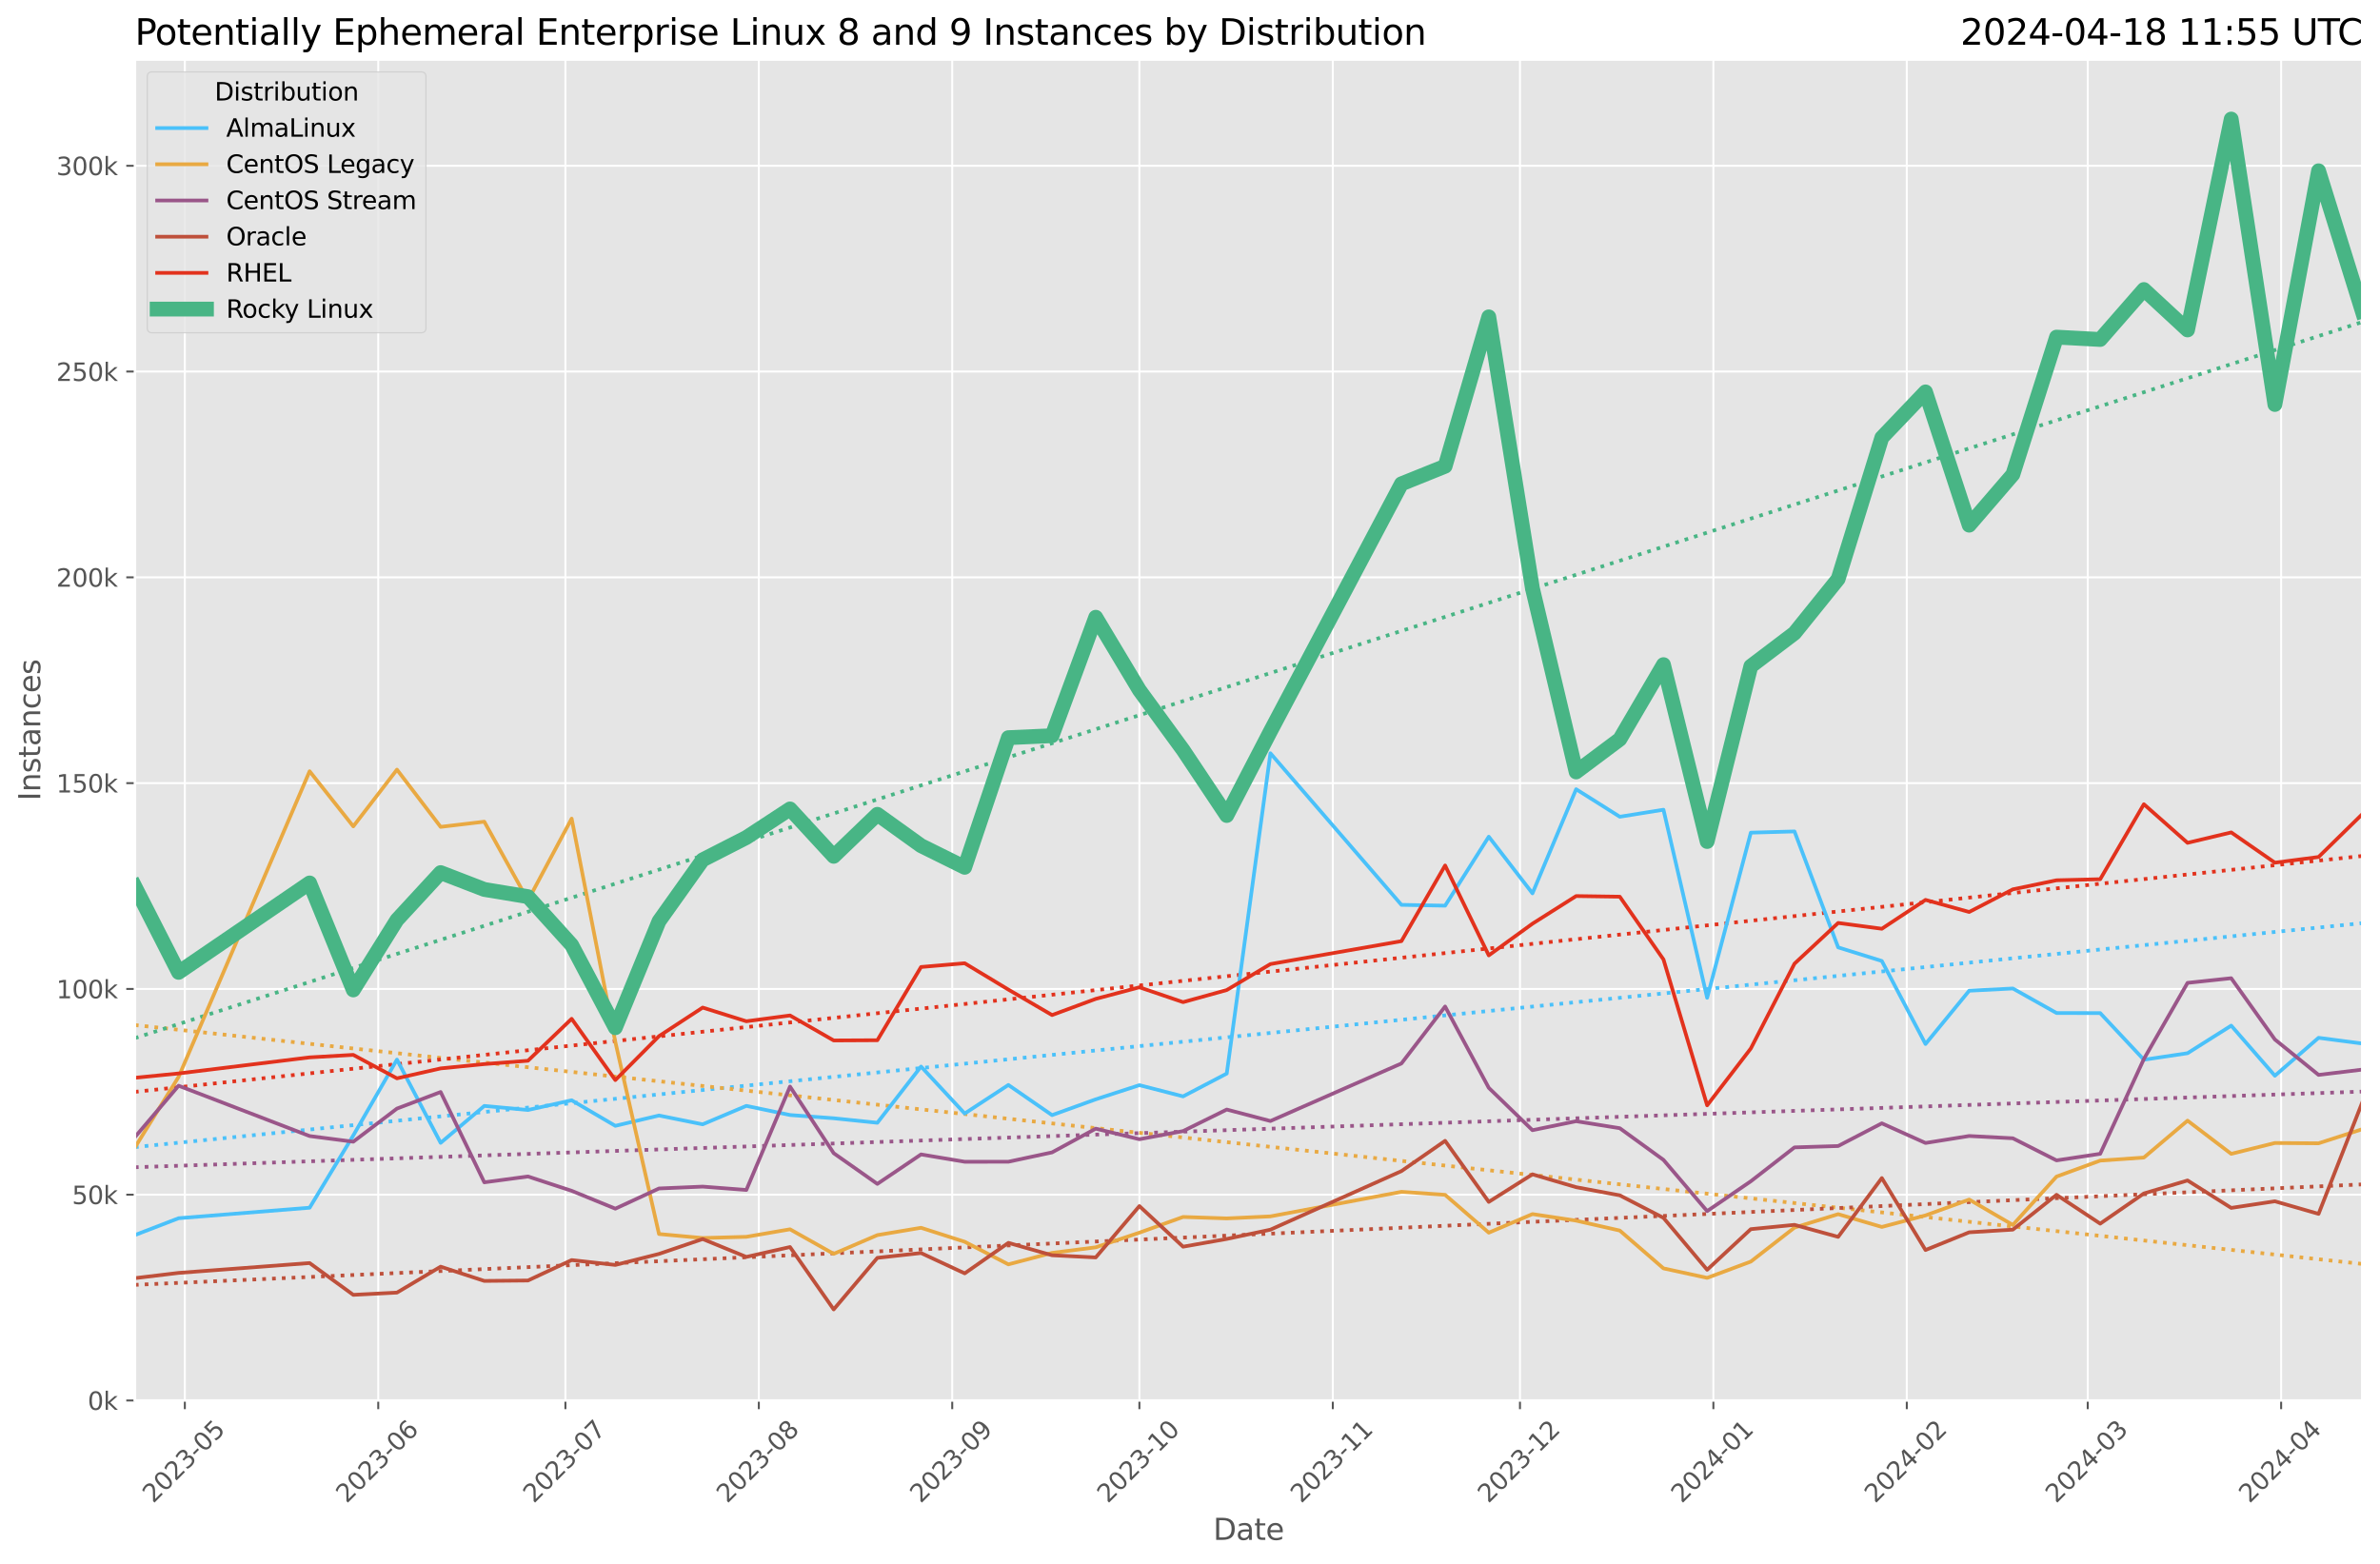 <?xml version="1.0" encoding="utf-8" standalone="no"?>
<!DOCTYPE svg PUBLIC "-//W3C//DTD SVG 1.1//EN"
  "http://www.w3.org/Graphics/SVG/1.1/DTD/svg11.dtd">
<svg xmlns:xlink="http://www.w3.org/1999/xlink" width="964.736pt" height="633.944pt" viewBox="0 0 964.736 633.944" xmlns="http://www.w3.org/2000/svg" version="1.1">
 <defs>
  <style type="text/css">*{stroke-linejoin: round; stroke-linecap: butt}</style>
 </defs>
 <g id="figure_1">
  <g id="patch_1">
   <path d="M 0 633.944 
L 964.736 633.944 
L 964.736 0 
L 0 0 
z
" style="fill: #ffffff"/>
  </g>
  <g id="axes_1">
   <g id="patch_2">
    <path d="M 54.692 567.742 
L 957.536 567.742 
L 957.536 24.142 
L 54.692 24.142 
z
" style="fill: #e5e5e5"/>
   </g>
   <g id="matplotlib.axis_1">
    <g id="xtick_1">
     <g id="line2d_1">
      <path d="M 74.924 567.742 
L 74.924 24.142 
" clip-path="url(#pac388e407e)" style="fill: none; stroke: #ffffff; stroke-width: 0.8; stroke-linecap: square"/>
     </g>
     <g id="line2d_2">
      <defs>
       <path id="mb3dbf9b045" d="M 0 0 
L 0 3.5 
" style="stroke: #555555; stroke-width: 0.8"/>
      </defs>
      <g>
       <use xlink:href="#mb3dbf9b045" x="74.924" y="567.742" style="fill: #555555; stroke: #555555; stroke-width: 0.8"/>
      </g>
     </g>
     <g id="text_1">
      <!-- 2023-05 -->
      <g style="fill: #555555" transform="translate(62.102 609.66)rotate(-45)scale(0.1 -0.1)">
       <defs>
        <path id="DejaVuSans-32" d="M 1228 531 
L 3431 531 
L 3431 0 
L 469 0 
L 469 531 
Q 828 903 1448 1529 
Q 2069 2156 2228 2338 
Q 2531 2678 2651 2914 
Q 2772 3150 2772 3378 
Q 2772 3750 2511 3984 
Q 2250 4219 1831 4219 
Q 1534 4219 1204 4116 
Q 875 4013 500 3803 
L 500 4441 
Q 881 4594 1212 4672 
Q 1544 4750 1819 4750 
Q 2544 4750 2975 4387 
Q 3406 4025 3406 3419 
Q 3406 3131 3298 2873 
Q 3191 2616 2906 2266 
Q 2828 2175 2409 1742 
Q 1991 1309 1228 531 
z
" transform="scale(0.016)"/>
        <path id="DejaVuSans-30" d="M 2034 4250 
Q 1547 4250 1301 3770 
Q 1056 3291 1056 2328 
Q 1056 1369 1301 889 
Q 1547 409 2034 409 
Q 2525 409 2770 889 
Q 3016 1369 3016 2328 
Q 3016 3291 2770 3770 
Q 2525 4250 2034 4250 
z
M 2034 4750 
Q 2819 4750 3233 4129 
Q 3647 3509 3647 2328 
Q 3647 1150 3233 529 
Q 2819 -91 2034 -91 
Q 1250 -91 836 529 
Q 422 1150 422 2328 
Q 422 3509 836 4129 
Q 1250 4750 2034 4750 
z
" transform="scale(0.016)"/>
        <path id="DejaVuSans-33" d="M 2597 2516 
Q 3050 2419 3304 2112 
Q 3559 1806 3559 1356 
Q 3559 666 3084 287 
Q 2609 -91 1734 -91 
Q 1441 -91 1130 -33 
Q 819 25 488 141 
L 488 750 
Q 750 597 1062 519 
Q 1375 441 1716 441 
Q 2309 441 2620 675 
Q 2931 909 2931 1356 
Q 2931 1769 2642 2001 
Q 2353 2234 1838 2234 
L 1294 2234 
L 1294 2753 
L 1863 2753 
Q 2328 2753 2575 2939 
Q 2822 3125 2822 3475 
Q 2822 3834 2567 4026 
Q 2313 4219 1838 4219 
Q 1578 4219 1281 4162 
Q 984 4106 628 3988 
L 628 4550 
Q 988 4650 1302 4700 
Q 1616 4750 1894 4750 
Q 2613 4750 3031 4423 
Q 3450 4097 3450 3541 
Q 3450 3153 3228 2886 
Q 3006 2619 2597 2516 
z
" transform="scale(0.016)"/>
        <path id="DejaVuSans-2d" d="M 313 2009 
L 1997 2009 
L 1997 1497 
L 313 1497 
L 313 2009 
z
" transform="scale(0.016)"/>
        <path id="DejaVuSans-35" d="M 691 4666 
L 3169 4666 
L 3169 4134 
L 1269 4134 
L 1269 2991 
Q 1406 3038 1543 3061 
Q 1681 3084 1819 3084 
Q 2600 3084 3056 2656 
Q 3513 2228 3513 1497 
Q 3513 744 3044 326 
Q 2575 -91 1722 -91 
Q 1428 -91 1123 -41 
Q 819 9 494 109 
L 494 744 
Q 775 591 1075 516 
Q 1375 441 1709 441 
Q 2250 441 2565 725 
Q 2881 1009 2881 1497 
Q 2881 1984 2565 2268 
Q 2250 2553 1709 2553 
Q 1456 2553 1204 2497 
Q 953 2441 691 2322 
L 691 4666 
z
" transform="scale(0.016)"/>
       </defs>
       <use xlink:href="#DejaVuSans-32"/>
       <use xlink:href="#DejaVuSans-30" x="63.623"/>
       <use xlink:href="#DejaVuSans-32" x="127.246"/>
       <use xlink:href="#DejaVuSans-33" x="190.869"/>
       <use xlink:href="#DejaVuSans-2d" x="254.492"/>
       <use xlink:href="#DejaVuSans-30" x="290.576"/>
       <use xlink:href="#DejaVuSans-35" x="354.199"/>
      </g>
     </g>
    </g>
    <g id="xtick_2">
     <g id="line2d_3">
      <path d="M 153.322 567.742 
L 153.322 24.142 
" clip-path="url(#pac388e407e)" style="fill: none; stroke: #ffffff; stroke-width: 0.8; stroke-linecap: square"/>
     </g>
     <g id="line2d_4">
      <g>
       <use xlink:href="#mb3dbf9b045" x="153.322" y="567.742" style="fill: #555555; stroke: #555555; stroke-width: 0.8"/>
      </g>
     </g>
     <g id="text_2">
      <!-- 2023-06 -->
      <g style="fill: #555555" transform="translate(140.501 609.66)rotate(-45)scale(0.1 -0.1)">
       <defs>
        <path id="DejaVuSans-36" d="M 2113 2584 
Q 1688 2584 1439 2293 
Q 1191 2003 1191 1497 
Q 1191 994 1439 701 
Q 1688 409 2113 409 
Q 2538 409 2786 701 
Q 3034 994 3034 1497 
Q 3034 2003 2786 2293 
Q 2538 2584 2113 2584 
z
M 3366 4563 
L 3366 3988 
Q 3128 4100 2886 4159 
Q 2644 4219 2406 4219 
Q 1781 4219 1451 3797 
Q 1122 3375 1075 2522 
Q 1259 2794 1537 2939 
Q 1816 3084 2150 3084 
Q 2853 3084 3261 2657 
Q 3669 2231 3669 1497 
Q 3669 778 3244 343 
Q 2819 -91 2113 -91 
Q 1303 -91 875 529 
Q 447 1150 447 2328 
Q 447 3434 972 4092 
Q 1497 4750 2381 4750 
Q 2619 4750 2861 4703 
Q 3103 4656 3366 4563 
z
" transform="scale(0.016)"/>
       </defs>
       <use xlink:href="#DejaVuSans-32"/>
       <use xlink:href="#DejaVuSans-30" x="63.623"/>
       <use xlink:href="#DejaVuSans-32" x="127.246"/>
       <use xlink:href="#DejaVuSans-33" x="190.869"/>
       <use xlink:href="#DejaVuSans-2d" x="254.492"/>
       <use xlink:href="#DejaVuSans-30" x="290.576"/>
       <use xlink:href="#DejaVuSans-36" x="354.199"/>
      </g>
     </g>
    </g>
    <g id="xtick_3">
     <g id="line2d_5">
      <path d="M 229.191 567.742 
L 229.191 24.142 
" clip-path="url(#pac388e407e)" style="fill: none; stroke: #ffffff; stroke-width: 0.8; stroke-linecap: square"/>
     </g>
     <g id="line2d_6">
      <g>
       <use xlink:href="#mb3dbf9b045" x="229.191" y="567.742" style="fill: #555555; stroke: #555555; stroke-width: 0.8"/>
      </g>
     </g>
     <g id="text_3">
      <!-- 2023-07 -->
      <g style="fill: #555555" transform="translate(216.37 609.66)rotate(-45)scale(0.1 -0.1)">
       <defs>
        <path id="DejaVuSans-37" d="M 525 4666 
L 3525 4666 
L 3525 4397 
L 1831 0 
L 1172 0 
L 2766 4134 
L 525 4134 
L 525 4666 
z
" transform="scale(0.016)"/>
       </defs>
       <use xlink:href="#DejaVuSans-32"/>
       <use xlink:href="#DejaVuSans-30" x="63.623"/>
       <use xlink:href="#DejaVuSans-32" x="127.246"/>
       <use xlink:href="#DejaVuSans-33" x="190.869"/>
       <use xlink:href="#DejaVuSans-2d" x="254.492"/>
       <use xlink:href="#DejaVuSans-30" x="290.576"/>
       <use xlink:href="#DejaVuSans-37" x="354.199"/>
      </g>
     </g>
    </g>
    <g id="xtick_4">
     <g id="line2d_7">
      <path d="M 307.589 567.742 
L 307.589 24.142 
" clip-path="url(#pac388e407e)" style="fill: none; stroke: #ffffff; stroke-width: 0.8; stroke-linecap: square"/>
     </g>
     <g id="line2d_8">
      <g>
       <use xlink:href="#mb3dbf9b045" x="307.589" y="567.742" style="fill: #555555; stroke: #555555; stroke-width: 0.8"/>
      </g>
     </g>
     <g id="text_4">
      <!-- 2023-08 -->
      <g style="fill: #555555" transform="translate(294.768 609.66)rotate(-45)scale(0.1 -0.1)">
       <defs>
        <path id="DejaVuSans-38" d="M 2034 2216 
Q 1584 2216 1326 1975 
Q 1069 1734 1069 1313 
Q 1069 891 1326 650 
Q 1584 409 2034 409 
Q 2484 409 2743 651 
Q 3003 894 3003 1313 
Q 3003 1734 2745 1975 
Q 2488 2216 2034 2216 
z
M 1403 2484 
Q 997 2584 770 2862 
Q 544 3141 544 3541 
Q 544 4100 942 4425 
Q 1341 4750 2034 4750 
Q 2731 4750 3128 4425 
Q 3525 4100 3525 3541 
Q 3525 3141 3298 2862 
Q 3072 2584 2669 2484 
Q 3125 2378 3379 2068 
Q 3634 1759 3634 1313 
Q 3634 634 3220 271 
Q 2806 -91 2034 -91 
Q 1263 -91 848 271 
Q 434 634 434 1313 
Q 434 1759 690 2068 
Q 947 2378 1403 2484 
z
M 1172 3481 
Q 1172 3119 1398 2916 
Q 1625 2713 2034 2713 
Q 2441 2713 2670 2916 
Q 2900 3119 2900 3481 
Q 2900 3844 2670 4047 
Q 2441 4250 2034 4250 
Q 1625 4250 1398 4047 
Q 1172 3844 1172 3481 
z
" transform="scale(0.016)"/>
       </defs>
       <use xlink:href="#DejaVuSans-32"/>
       <use xlink:href="#DejaVuSans-30" x="63.623"/>
       <use xlink:href="#DejaVuSans-32" x="127.246"/>
       <use xlink:href="#DejaVuSans-33" x="190.869"/>
       <use xlink:href="#DejaVuSans-2d" x="254.492"/>
       <use xlink:href="#DejaVuSans-30" x="290.576"/>
       <use xlink:href="#DejaVuSans-38" x="354.199"/>
      </g>
     </g>
    </g>
    <g id="xtick_5">
     <g id="line2d_9">
      <path d="M 385.988 567.742 
L 385.988 24.142 
" clip-path="url(#pac388e407e)" style="fill: none; stroke: #ffffff; stroke-width: 0.8; stroke-linecap: square"/>
     </g>
     <g id="line2d_10">
      <g>
       <use xlink:href="#mb3dbf9b045" x="385.988" y="567.742" style="fill: #555555; stroke: #555555; stroke-width: 0.8"/>
      </g>
     </g>
     <g id="text_5">
      <!-- 2023-09 -->
      <g style="fill: #555555" transform="translate(373.166 609.66)rotate(-45)scale(0.1 -0.1)">
       <defs>
        <path id="DejaVuSans-39" d="M 703 97 
L 703 672 
Q 941 559 1184 500 
Q 1428 441 1663 441 
Q 2288 441 2617 861 
Q 2947 1281 2994 2138 
Q 2813 1869 2534 1725 
Q 2256 1581 1919 1581 
Q 1219 1581 811 2004 
Q 403 2428 403 3163 
Q 403 3881 828 4315 
Q 1253 4750 1959 4750 
Q 2769 4750 3195 4129 
Q 3622 3509 3622 2328 
Q 3622 1225 3098 567 
Q 2575 -91 1691 -91 
Q 1453 -91 1209 -44 
Q 966 3 703 97 
z
M 1959 2075 
Q 2384 2075 2632 2365 
Q 2881 2656 2881 3163 
Q 2881 3666 2632 3958 
Q 2384 4250 1959 4250 
Q 1534 4250 1286 3958 
Q 1038 3666 1038 3163 
Q 1038 2656 1286 2365 
Q 1534 2075 1959 2075 
z
" transform="scale(0.016)"/>
       </defs>
       <use xlink:href="#DejaVuSans-32"/>
       <use xlink:href="#DejaVuSans-30" x="63.623"/>
       <use xlink:href="#DejaVuSans-32" x="127.246"/>
       <use xlink:href="#DejaVuSans-33" x="190.869"/>
       <use xlink:href="#DejaVuSans-2d" x="254.492"/>
       <use xlink:href="#DejaVuSans-30" x="290.576"/>
       <use xlink:href="#DejaVuSans-39" x="354.199"/>
      </g>
     </g>
    </g>
    <g id="xtick_6">
     <g id="line2d_11">
      <path d="M 461.857 567.742 
L 461.857 24.142 
" clip-path="url(#pac388e407e)" style="fill: none; stroke: #ffffff; stroke-width: 0.8; stroke-linecap: square"/>
     </g>
     <g id="line2d_12">
      <g>
       <use xlink:href="#mb3dbf9b045" x="461.857" y="567.742" style="fill: #555555; stroke: #555555; stroke-width: 0.8"/>
      </g>
     </g>
     <g id="text_6">
      <!-- 2023-10 -->
      <g style="fill: #555555" transform="translate(449.036 609.66)rotate(-45)scale(0.1 -0.1)">
       <defs>
        <path id="DejaVuSans-31" d="M 794 531 
L 1825 531 
L 1825 4091 
L 703 3866 
L 703 4441 
L 1819 4666 
L 2450 4666 
L 2450 531 
L 3481 531 
L 3481 0 
L 794 0 
L 794 531 
z
" transform="scale(0.016)"/>
       </defs>
       <use xlink:href="#DejaVuSans-32"/>
       <use xlink:href="#DejaVuSans-30" x="63.623"/>
       <use xlink:href="#DejaVuSans-32" x="127.246"/>
       <use xlink:href="#DejaVuSans-33" x="190.869"/>
       <use xlink:href="#DejaVuSans-2d" x="254.492"/>
       <use xlink:href="#DejaVuSans-31" x="290.576"/>
       <use xlink:href="#DejaVuSans-30" x="354.199"/>
      </g>
     </g>
    </g>
    <g id="xtick_7">
     <g id="line2d_13">
      <path d="M 540.255 567.742 
L 540.255 24.142 
" clip-path="url(#pac388e407e)" style="fill: none; stroke: #ffffff; stroke-width: 0.8; stroke-linecap: square"/>
     </g>
     <g id="line2d_14">
      <g>
       <use xlink:href="#mb3dbf9b045" x="540.255" y="567.742" style="fill: #555555; stroke: #555555; stroke-width: 0.8"/>
      </g>
     </g>
     <g id="text_7">
      <!-- 2023-11 -->
      <g style="fill: #555555" transform="translate(527.434 609.66)rotate(-45)scale(0.1 -0.1)">
       <use xlink:href="#DejaVuSans-32"/>
       <use xlink:href="#DejaVuSans-30" x="63.623"/>
       <use xlink:href="#DejaVuSans-32" x="127.246"/>
       <use xlink:href="#DejaVuSans-33" x="190.869"/>
       <use xlink:href="#DejaVuSans-2d" x="254.492"/>
       <use xlink:href="#DejaVuSans-31" x="290.576"/>
       <use xlink:href="#DejaVuSans-31" x="354.199"/>
      </g>
     </g>
    </g>
    <g id="xtick_8">
     <g id="line2d_15">
      <path d="M 616.124 567.742 
L 616.124 24.142 
" clip-path="url(#pac388e407e)" style="fill: none; stroke: #ffffff; stroke-width: 0.8; stroke-linecap: square"/>
     </g>
     <g id="line2d_16">
      <g>
       <use xlink:href="#mb3dbf9b045" x="616.124" y="567.742" style="fill: #555555; stroke: #555555; stroke-width: 0.8"/>
      </g>
     </g>
     <g id="text_8">
      <!-- 2023-12 -->
      <g style="fill: #555555" transform="translate(603.303 609.66)rotate(-45)scale(0.1 -0.1)">
       <use xlink:href="#DejaVuSans-32"/>
       <use xlink:href="#DejaVuSans-30" x="63.623"/>
       <use xlink:href="#DejaVuSans-32" x="127.246"/>
       <use xlink:href="#DejaVuSans-33" x="190.869"/>
       <use xlink:href="#DejaVuSans-2d" x="254.492"/>
       <use xlink:href="#DejaVuSans-31" x="290.576"/>
       <use xlink:href="#DejaVuSans-32" x="354.199"/>
      </g>
     </g>
    </g>
    <g id="xtick_9">
     <g id="line2d_17">
      <path d="M 694.522 567.742 
L 694.522 24.142 
" clip-path="url(#pac388e407e)" style="fill: none; stroke: #ffffff; stroke-width: 0.8; stroke-linecap: square"/>
     </g>
     <g id="line2d_18">
      <g>
       <use xlink:href="#mb3dbf9b045" x="694.522" y="567.742" style="fill: #555555; stroke: #555555; stroke-width: 0.8"/>
      </g>
     </g>
     <g id="text_9">
      <!-- 2024-01 -->
      <g style="fill: #555555" transform="translate(681.701 609.66)rotate(-45)scale(0.1 -0.1)">
       <defs>
        <path id="DejaVuSans-34" d="M 2419 4116 
L 825 1625 
L 2419 1625 
L 2419 4116 
z
M 2253 4666 
L 3047 4666 
L 3047 1625 
L 3713 1625 
L 3713 1100 
L 3047 1100 
L 3047 0 
L 2419 0 
L 2419 1100 
L 313 1100 
L 313 1709 
L 2253 4666 
z
" transform="scale(0.016)"/>
       </defs>
       <use xlink:href="#DejaVuSans-32"/>
       <use xlink:href="#DejaVuSans-30" x="63.623"/>
       <use xlink:href="#DejaVuSans-32" x="127.246"/>
       <use xlink:href="#DejaVuSans-34" x="190.869"/>
       <use xlink:href="#DejaVuSans-2d" x="254.492"/>
       <use xlink:href="#DejaVuSans-30" x="290.576"/>
       <use xlink:href="#DejaVuSans-31" x="354.199"/>
      </g>
     </g>
    </g>
    <g id="xtick_10">
     <g id="line2d_19">
      <path d="M 772.921 567.742 
L 772.921 24.142 
" clip-path="url(#pac388e407e)" style="fill: none; stroke: #ffffff; stroke-width: 0.8; stroke-linecap: square"/>
     </g>
     <g id="line2d_20">
      <g>
       <use xlink:href="#mb3dbf9b045" x="772.921" y="567.742" style="fill: #555555; stroke: #555555; stroke-width: 0.8"/>
      </g>
     </g>
     <g id="text_10">
      <!-- 2024-02 -->
      <g style="fill: #555555" transform="translate(760.099 609.66)rotate(-45)scale(0.1 -0.1)">
       <use xlink:href="#DejaVuSans-32"/>
       <use xlink:href="#DejaVuSans-30" x="63.623"/>
       <use xlink:href="#DejaVuSans-32" x="127.246"/>
       <use xlink:href="#DejaVuSans-34" x="190.869"/>
       <use xlink:href="#DejaVuSans-2d" x="254.492"/>
       <use xlink:href="#DejaVuSans-30" x="290.576"/>
       <use xlink:href="#DejaVuSans-32" x="354.199"/>
      </g>
     </g>
    </g>
    <g id="xtick_11">
     <g id="line2d_21">
      <path d="M 846.261 567.742 
L 846.261 24.142 
" clip-path="url(#pac388e407e)" style="fill: none; stroke: #ffffff; stroke-width: 0.8; stroke-linecap: square"/>
     </g>
     <g id="line2d_22">
      <g>
       <use xlink:href="#mb3dbf9b045" x="846.261" y="567.742" style="fill: #555555; stroke: #555555; stroke-width: 0.8"/>
      </g>
     </g>
     <g id="text_11">
      <!-- 2024-03 -->
      <g style="fill: #555555" transform="translate(833.44 609.66)rotate(-45)scale(0.1 -0.1)">
       <use xlink:href="#DejaVuSans-32"/>
       <use xlink:href="#DejaVuSans-30" x="63.623"/>
       <use xlink:href="#DejaVuSans-32" x="127.246"/>
       <use xlink:href="#DejaVuSans-34" x="190.869"/>
       <use xlink:href="#DejaVuSans-2d" x="254.492"/>
       <use xlink:href="#DejaVuSans-30" x="290.576"/>
       <use xlink:href="#DejaVuSans-33" x="354.199"/>
      </g>
     </g>
    </g>
    <g id="xtick_12">
     <g id="line2d_23">
      <path d="M 924.659 567.742 
L 924.659 24.142 
" clip-path="url(#pac388e407e)" style="fill: none; stroke: #ffffff; stroke-width: 0.8; stroke-linecap: square"/>
     </g>
     <g id="line2d_24">
      <g>
       <use xlink:href="#mb3dbf9b045" x="924.659" y="567.742" style="fill: #555555; stroke: #555555; stroke-width: 0.8"/>
      </g>
     </g>
     <g id="text_12">
      <!-- 2024-04 -->
      <g style="fill: #555555" transform="translate(911.838 609.66)rotate(-45)scale(0.1 -0.1)">
       <use xlink:href="#DejaVuSans-32"/>
       <use xlink:href="#DejaVuSans-30" x="63.623"/>
       <use xlink:href="#DejaVuSans-32" x="127.246"/>
       <use xlink:href="#DejaVuSans-34" x="190.869"/>
       <use xlink:href="#DejaVuSans-2d" x="254.492"/>
       <use xlink:href="#DejaVuSans-30" x="290.576"/>
       <use xlink:href="#DejaVuSans-34" x="354.199"/>
      </g>
     </g>
    </g>
    <g id="text_13">
     <!-- Date -->
     <g style="fill: #555555" transform="translate(491.773 624.248)scale(0.12 -0.12)">
      <defs>
       <path id="DejaVuSans-44" d="M 1259 4147 
L 1259 519 
L 2022 519 
Q 2988 519 3436 956 
Q 3884 1394 3884 2338 
Q 3884 3275 3436 3711 
Q 2988 4147 2022 4147 
L 1259 4147 
z
M 628 4666 
L 1925 4666 
Q 3281 4666 3915 4102 
Q 4550 3538 4550 2338 
Q 4550 1131 3912 565 
Q 3275 0 1925 0 
L 628 0 
L 628 4666 
z
" transform="scale(0.016)"/>
       <path id="DejaVuSans-61" d="M 2194 1759 
Q 1497 1759 1228 1600 
Q 959 1441 959 1056 
Q 959 750 1161 570 
Q 1363 391 1709 391 
Q 2188 391 2477 730 
Q 2766 1069 2766 1631 
L 2766 1759 
L 2194 1759 
z
M 3341 1997 
L 3341 0 
L 2766 0 
L 2766 531 
Q 2569 213 2275 61 
Q 1981 -91 1556 -91 
Q 1019 -91 701 211 
Q 384 513 384 1019 
Q 384 1609 779 1909 
Q 1175 2209 1959 2209 
L 2766 2209 
L 2766 2266 
Q 2766 2663 2505 2880 
Q 2244 3097 1772 3097 
Q 1472 3097 1187 3025 
Q 903 2953 641 2809 
L 641 3341 
Q 956 3463 1253 3523 
Q 1550 3584 1831 3584 
Q 2591 3584 2966 3190 
Q 3341 2797 3341 1997 
z
" transform="scale(0.016)"/>
       <path id="DejaVuSans-74" d="M 1172 4494 
L 1172 3500 
L 2356 3500 
L 2356 3053 
L 1172 3053 
L 1172 1153 
Q 1172 725 1289 603 
Q 1406 481 1766 481 
L 2356 481 
L 2356 0 
L 1766 0 
Q 1100 0 847 248 
Q 594 497 594 1153 
L 594 3053 
L 172 3053 
L 172 3500 
L 594 3500 
L 594 4494 
L 1172 4494 
z
" transform="scale(0.016)"/>
       <path id="DejaVuSans-65" d="M 3597 1894 
L 3597 1613 
L 953 1613 
Q 991 1019 1311 708 
Q 1631 397 2203 397 
Q 2534 397 2845 478 
Q 3156 559 3463 722 
L 3463 178 
Q 3153 47 2828 -22 
Q 2503 -91 2169 -91 
Q 1331 -91 842 396 
Q 353 884 353 1716 
Q 353 2575 817 3079 
Q 1281 3584 2069 3584 
Q 2775 3584 3186 3129 
Q 3597 2675 3597 1894 
z
M 3022 2063 
Q 3016 2534 2758 2815 
Q 2500 3097 2075 3097 
Q 1594 3097 1305 2825 
Q 1016 2553 972 2059 
L 3022 2063 
z
" transform="scale(0.016)"/>
      </defs>
      <use xlink:href="#DejaVuSans-44"/>
      <use xlink:href="#DejaVuSans-61" x="77.002"/>
      <use xlink:href="#DejaVuSans-74" x="138.281"/>
      <use xlink:href="#DejaVuSans-65" x="177.49"/>
     </g>
    </g>
   </g>
   <g id="matplotlib.axis_2">
    <g id="ytick_1">
     <g id="line2d_25">
      <path d="M 54.692 567.742 
L 957.536 567.742 
" clip-path="url(#pac388e407e)" style="fill: none; stroke: #ffffff; stroke-width: 0.8; stroke-linecap: square"/>
     </g>
     <g id="line2d_26">
      <defs>
       <path id="m384523ea2a" d="M 0 0 
L -3.5 0 
" style="stroke: #555555; stroke-width: 0.8"/>
      </defs>
      <g>
       <use xlink:href="#m384523ea2a" x="54.692" y="567.742" style="fill: #555555; stroke: #555555; stroke-width: 0.8"/>
      </g>
     </g>
     <g id="text_14">
      <!-- 0k -->
      <g style="fill: #555555" transform="translate(35.539 571.541)scale(0.1 -0.1)">
       <defs>
        <path id="DejaVuSans-6b" d="M 581 4863 
L 1159 4863 
L 1159 1991 
L 2875 3500 
L 3609 3500 
L 1753 1863 
L 3688 0 
L 2938 0 
L 1159 1709 
L 1159 0 
L 581 0 
L 581 4863 
z
" transform="scale(0.016)"/>
       </defs>
       <use xlink:href="#DejaVuSans-30"/>
       <use xlink:href="#DejaVuSans-6b" x="63.623"/>
      </g>
     </g>
    </g>
    <g id="ytick_2">
     <g id="line2d_27">
      <path d="M 54.692 484.318 
L 957.536 484.318 
" clip-path="url(#pac388e407e)" style="fill: none; stroke: #ffffff; stroke-width: 0.8; stroke-linecap: square"/>
     </g>
     <g id="line2d_28">
      <g>
       <use xlink:href="#m384523ea2a" x="54.692" y="484.318" style="fill: #555555; stroke: #555555; stroke-width: 0.8"/>
      </g>
     </g>
     <g id="text_15">
      <!-- 50k -->
      <g style="fill: #555555" transform="translate(29.176 488.117)scale(0.1 -0.1)">
       <use xlink:href="#DejaVuSans-35"/>
       <use xlink:href="#DejaVuSans-30" x="63.623"/>
       <use xlink:href="#DejaVuSans-6b" x="127.246"/>
      </g>
     </g>
    </g>
    <g id="ytick_3">
     <g id="line2d_29">
      <path d="M 54.692 400.894 
L 957.536 400.894 
" clip-path="url(#pac388e407e)" style="fill: none; stroke: #ffffff; stroke-width: 0.8; stroke-linecap: square"/>
     </g>
     <g id="line2d_30">
      <g>
       <use xlink:href="#m384523ea2a" x="54.692" y="400.894" style="fill: #555555; stroke: #555555; stroke-width: 0.8"/>
      </g>
     </g>
     <g id="text_16">
      <!-- 100k -->
      <g style="fill: #555555" transform="translate(22.814 404.694)scale(0.1 -0.1)">
       <use xlink:href="#DejaVuSans-31"/>
       <use xlink:href="#DejaVuSans-30" x="63.623"/>
       <use xlink:href="#DejaVuSans-30" x="127.246"/>
       <use xlink:href="#DejaVuSans-6b" x="190.869"/>
      </g>
     </g>
    </g>
    <g id="ytick_4">
     <g id="line2d_31">
      <path d="M 54.692 317.471 
L 957.536 317.471 
" clip-path="url(#pac388e407e)" style="fill: none; stroke: #ffffff; stroke-width: 0.8; stroke-linecap: square"/>
     </g>
     <g id="line2d_32">
      <g>
       <use xlink:href="#m384523ea2a" x="54.692" y="317.471" style="fill: #555555; stroke: #555555; stroke-width: 0.8"/>
      </g>
     </g>
     <g id="text_17">
      <!-- 150k -->
      <g style="fill: #555555" transform="translate(22.814 321.27)scale(0.1 -0.1)">
       <use xlink:href="#DejaVuSans-31"/>
       <use xlink:href="#DejaVuSans-35" x="63.623"/>
       <use xlink:href="#DejaVuSans-30" x="127.246"/>
       <use xlink:href="#DejaVuSans-6b" x="190.869"/>
      </g>
     </g>
    </g>
    <g id="ytick_5">
     <g id="line2d_33">
      <path d="M 54.692 234.047 
L 957.536 234.047 
" clip-path="url(#pac388e407e)" style="fill: none; stroke: #ffffff; stroke-width: 0.8; stroke-linecap: square"/>
     </g>
     <g id="line2d_34">
      <g>
       <use xlink:href="#m384523ea2a" x="54.692" y="234.047" style="fill: #555555; stroke: #555555; stroke-width: 0.8"/>
      </g>
     </g>
     <g id="text_18">
      <!-- 200k -->
      <g style="fill: #555555" transform="translate(22.814 237.846)scale(0.1 -0.1)">
       <use xlink:href="#DejaVuSans-32"/>
       <use xlink:href="#DejaVuSans-30" x="63.623"/>
       <use xlink:href="#DejaVuSans-30" x="127.246"/>
       <use xlink:href="#DejaVuSans-6b" x="190.869"/>
      </g>
     </g>
    </g>
    <g id="ytick_6">
     <g id="line2d_35">
      <path d="M 54.692 150.624 
L 957.536 150.624 
" clip-path="url(#pac388e407e)" style="fill: none; stroke: #ffffff; stroke-width: 0.8; stroke-linecap: square"/>
     </g>
     <g id="line2d_36">
      <g>
       <use xlink:href="#m384523ea2a" x="54.692" y="150.624" style="fill: #555555; stroke: #555555; stroke-width: 0.8"/>
      </g>
     </g>
     <g id="text_19">
      <!-- 250k -->
      <g style="fill: #555555" transform="translate(22.814 154.423)scale(0.1 -0.1)">
       <use xlink:href="#DejaVuSans-32"/>
       <use xlink:href="#DejaVuSans-35" x="63.623"/>
       <use xlink:href="#DejaVuSans-30" x="127.246"/>
       <use xlink:href="#DejaVuSans-6b" x="190.869"/>
      </g>
     </g>
    </g>
    <g id="ytick_7">
     <g id="line2d_37">
      <path d="M 54.692 67.2 
L 957.536 67.2 
" clip-path="url(#pac388e407e)" style="fill: none; stroke: #ffffff; stroke-width: 0.8; stroke-linecap: square"/>
     </g>
     <g id="line2d_38">
      <g>
       <use xlink:href="#m384523ea2a" x="54.692" y="67.2" style="fill: #555555; stroke: #555555; stroke-width: 0.8"/>
      </g>
     </g>
     <g id="text_20">
      <!-- 300k -->
      <g style="fill: #555555" transform="translate(22.814 70.999)scale(0.1 -0.1)">
       <use xlink:href="#DejaVuSans-33"/>
       <use xlink:href="#DejaVuSans-30" x="63.623"/>
       <use xlink:href="#DejaVuSans-30" x="127.246"/>
       <use xlink:href="#DejaVuSans-6b" x="190.869"/>
      </g>
     </g>
    </g>
    <g id="text_21">
     <!-- Instances -->
     <g style="fill: #555555" transform="translate(16.318 324.588)rotate(-90)scale(0.12 -0.12)">
      <defs>
       <path id="DejaVuSans-49" d="M 628 4666 
L 1259 4666 
L 1259 0 
L 628 0 
L 628 4666 
z
" transform="scale(0.016)"/>
       <path id="DejaVuSans-6e" d="M 3513 2113 
L 3513 0 
L 2938 0 
L 2938 2094 
Q 2938 2591 2744 2837 
Q 2550 3084 2163 3084 
Q 1697 3084 1428 2787 
Q 1159 2491 1159 1978 
L 1159 0 
L 581 0 
L 581 3500 
L 1159 3500 
L 1159 2956 
Q 1366 3272 1645 3428 
Q 1925 3584 2291 3584 
Q 2894 3584 3203 3211 
Q 3513 2838 3513 2113 
z
" transform="scale(0.016)"/>
       <path id="DejaVuSans-73" d="M 2834 3397 
L 2834 2853 
Q 2591 2978 2328 3040 
Q 2066 3103 1784 3103 
Q 1356 3103 1142 2972 
Q 928 2841 928 2578 
Q 928 2378 1081 2264 
Q 1234 2150 1697 2047 
L 1894 2003 
Q 2506 1872 2764 1633 
Q 3022 1394 3022 966 
Q 3022 478 2636 193 
Q 2250 -91 1575 -91 
Q 1294 -91 989 -36 
Q 684 19 347 128 
L 347 722 
Q 666 556 975 473 
Q 1284 391 1588 391 
Q 1994 391 2212 530 
Q 2431 669 2431 922 
Q 2431 1156 2273 1281 
Q 2116 1406 1581 1522 
L 1381 1569 
Q 847 1681 609 1914 
Q 372 2147 372 2553 
Q 372 3047 722 3315 
Q 1072 3584 1716 3584 
Q 2034 3584 2315 3537 
Q 2597 3491 2834 3397 
z
" transform="scale(0.016)"/>
       <path id="DejaVuSans-63" d="M 3122 3366 
L 3122 2828 
Q 2878 2963 2633 3030 
Q 2388 3097 2138 3097 
Q 1578 3097 1268 2742 
Q 959 2388 959 1747 
Q 959 1106 1268 751 
Q 1578 397 2138 397 
Q 2388 397 2633 464 
Q 2878 531 3122 666 
L 3122 134 
Q 2881 22 2623 -34 
Q 2366 -91 2075 -91 
Q 1284 -91 818 406 
Q 353 903 353 1747 
Q 353 2603 823 3093 
Q 1294 3584 2113 3584 
Q 2378 3584 2631 3529 
Q 2884 3475 3122 3366 
z
" transform="scale(0.016)"/>
      </defs>
      <use xlink:href="#DejaVuSans-49"/>
      <use xlink:href="#DejaVuSans-6e" x="29.492"/>
      <use xlink:href="#DejaVuSans-73" x="92.871"/>
      <use xlink:href="#DejaVuSans-74" x="144.971"/>
      <use xlink:href="#DejaVuSans-61" x="184.18"/>
      <use xlink:href="#DejaVuSans-6e" x="245.459"/>
      <use xlink:href="#DejaVuSans-63" x="308.838"/>
      <use xlink:href="#DejaVuSans-65" x="363.818"/>
      <use xlink:href="#DejaVuSans-73" x="425.342"/>
     </g>
    </g>
   </g>
   <g id="line2d_39">
    <path d="M 54.692 465.019 
L 63.812 464.102 
L 72.931 463.185 
L 82.051 462.268 
L 91.17 461.351 
L 100.29 460.434 
L 109.41 459.517 
L 118.529 458.6 
L 127.649 457.683 
L 136.769 456.766 
L 145.888 455.849 
L 155.008 454.932 
L 164.128 454.015 
L 173.247 453.098 
L 182.367 452.181 
L 191.486 451.264 
L 200.606 450.347 
L 209.726 449.43 
L 218.845 448.513 
L 227.965 447.597 
L 237.085 446.68 
L 246.204 445.763 
L 255.324 444.846 
L 264.444 443.929 
L 273.563 443.012 
L 282.683 442.095 
L 291.802 441.178 
L 300.922 440.261 
L 310.042 439.344 
L 319.161 438.427 
L 328.281 437.51 
L 337.401 436.593 
L 346.52 435.676 
L 355.64 434.759 
L 364.76 433.842 
L 373.879 432.925 
L 382.999 432.008 
L 392.118 431.091 
L 401.238 430.174 
L 410.358 429.257 
L 419.477 428.34 
L 428.597 427.423 
L 437.717 426.506 
L 446.836 425.589 
L 455.956 424.672 
L 465.076 423.755 
L 474.195 422.838 
L 483.315 421.921 
L 492.434 421.004 
L 501.554 420.087 
L 510.674 419.17 
L 519.793 418.253 
L 528.913 417.336 
L 538.033 416.419 
L 547.152 415.502 
L 556.272 414.585 
L 565.392 413.668 
L 574.511 412.751 
L 583.631 411.834 
L 592.75 410.917 
L 601.87 410 
L 610.99 409.083 
L 620.109 408.166 
L 629.229 407.25 
L 638.349 406.333 
L 647.468 405.416 
L 656.588 404.499 
L 665.708 403.582 
L 674.827 402.665 
L 683.947 401.748 
L 693.066 400.831 
L 702.186 399.914 
L 711.306 398.997 
L 720.425 398.08 
L 729.545 397.163 
L 738.665 396.246 
L 747.784 395.329 
L 756.904 394.412 
L 766.024 393.495 
L 775.143 392.578 
L 784.263 391.661 
L 793.382 390.744 
L 802.502 389.827 
L 811.622 388.91 
L 820.741 387.993 
L 829.861 387.076 
L 838.981 386.159 
L 848.1 385.242 
L 857.22 384.325 
L 866.34 383.408 
L 875.459 382.491 
L 884.579 381.574 
L 893.698 380.657 
L 902.818 379.74 
L 911.938 378.823 
L 921.057 377.906 
L 930.177 376.989 
L 939.297 376.072 
L 948.416 375.155 
L 957.536 374.238 
" clip-path="url(#pac388e407e)" style="fill: none; stroke-dasharray: 1.5,2.475; stroke-dashoffset: 0; stroke: #4ac1fa; stroke-width: 1.5"/>
   </g>
   <g id="line2d_40">
    <path d="M 54.692 415.549 
L 63.812 416.528 
L 72.931 417.506 
L 82.051 418.484 
L 91.17 419.462 
L 100.29 420.44 
L 109.41 421.418 
L 118.529 422.396 
L 127.649 423.374 
L 136.769 424.352 
L 145.888 425.33 
L 155.008 426.308 
L 164.128 427.286 
L 173.247 428.264 
L 182.367 429.242 
L 191.486 430.22 
L 200.606 431.198 
L 209.726 432.176 
L 218.845 433.154 
L 227.965 434.132 
L 237.085 435.11 
L 246.204 436.089 
L 255.324 437.067 
L 264.444 438.045 
L 273.563 439.023 
L 282.683 440.001 
L 291.802 440.979 
L 300.922 441.957 
L 310.042 442.935 
L 319.161 443.913 
L 328.281 444.891 
L 337.401 445.869 
L 346.52 446.847 
L 355.64 447.825 
L 364.76 448.803 
L 373.879 449.781 
L 382.999 450.759 
L 392.118 451.737 
L 401.238 452.715 
L 410.358 453.693 
L 419.477 454.671 
L 428.597 455.65 
L 437.717 456.628 
L 446.836 457.606 
L 455.956 458.584 
L 465.076 459.562 
L 474.195 460.54 
L 483.315 461.518 
L 492.434 462.496 
L 501.554 463.474 
L 510.674 464.452 
L 519.793 465.43 
L 528.913 466.408 
L 538.033 467.386 
L 547.152 468.364 
L 556.272 469.342 
L 565.392 470.32 
L 574.511 471.298 
L 583.631 472.276 
L 592.75 473.254 
L 601.87 474.232 
L 610.99 475.211 
L 620.109 476.189 
L 629.229 477.167 
L 638.349 478.145 
L 647.468 479.123 
L 656.588 480.101 
L 665.708 481.079 
L 674.827 482.057 
L 683.947 483.035 
L 693.066 484.013 
L 702.186 484.991 
L 711.306 485.969 
L 720.425 486.947 
L 729.545 487.925 
L 738.665 488.903 
L 747.784 489.881 
L 756.904 490.859 
L 766.024 491.837 
L 775.143 492.815 
L 784.263 493.793 
L 793.382 494.772 
L 802.502 495.75 
L 811.622 496.728 
L 820.741 497.706 
L 829.861 498.684 
L 838.981 499.662 
L 848.1 500.64 
L 857.22 501.618 
L 866.34 502.596 
L 875.459 503.574 
L 884.579 504.552 
L 893.698 505.53 
L 902.818 506.508 
L 911.938 507.486 
L 921.057 508.464 
L 930.177 509.442 
L 939.297 510.42 
L 948.416 511.398 
L 957.536 512.376 
" clip-path="url(#pac388e407e)" style="fill: none; stroke-dasharray: 1.5,2.475; stroke-dashoffset: 0; stroke: #e9a942; stroke-width: 1.5"/>
   </g>
   <g id="line2d_41">
    <path d="M 54.692 473.187 
L 63.812 472.877 
L 72.931 472.567 
L 82.051 472.257 
L 91.17 471.948 
L 100.29 471.638 
L 109.41 471.328 
L 118.529 471.018 
L 127.649 470.708 
L 136.769 470.399 
L 145.888 470.089 
L 155.008 469.779 
L 164.128 469.469 
L 173.247 469.16 
L 182.367 468.85 
L 191.486 468.54 
L 200.606 468.23 
L 209.726 467.92 
L 218.845 467.611 
L 227.965 467.301 
L 237.085 466.991 
L 246.204 466.681 
L 255.324 466.371 
L 264.444 466.062 
L 273.563 465.752 
L 282.683 465.442 
L 291.802 465.132 
L 300.922 464.822 
L 310.042 464.513 
L 319.161 464.203 
L 328.281 463.893 
L 337.401 463.583 
L 346.52 463.274 
L 355.64 462.964 
L 364.76 462.654 
L 373.879 462.344 
L 382.999 462.034 
L 392.118 461.725 
L 401.238 461.415 
L 410.358 461.105 
L 419.477 460.795 
L 428.597 460.485 
L 437.717 460.176 
L 446.836 459.866 
L 455.956 459.556 
L 465.076 459.246 
L 474.195 458.936 
L 483.315 458.627 
L 492.434 458.317 
L 501.554 458.007 
L 510.674 457.697 
L 519.793 457.388 
L 528.913 457.078 
L 538.033 456.768 
L 547.152 456.458 
L 556.272 456.148 
L 565.392 455.839 
L 574.511 455.529 
L 583.631 455.219 
L 592.75 454.909 
L 601.87 454.599 
L 610.99 454.29 
L 620.109 453.98 
L 629.229 453.67 
L 638.349 453.36 
L 647.468 453.05 
L 656.588 452.741 
L 665.708 452.431 
L 674.827 452.121 
L 683.947 451.811 
L 693.066 451.502 
L 702.186 451.192 
L 711.306 450.882 
L 720.425 450.572 
L 729.545 450.262 
L 738.665 449.953 
L 747.784 449.643 
L 756.904 449.333 
L 766.024 449.023 
L 775.143 448.713 
L 784.263 448.404 
L 793.382 448.094 
L 802.502 447.784 
L 811.622 447.474 
L 820.741 447.164 
L 829.861 446.855 
L 838.981 446.545 
L 848.1 446.235 
L 857.22 445.925 
L 866.34 445.615 
L 875.459 445.306 
L 884.579 444.996 
L 893.698 444.686 
L 902.818 444.376 
L 911.938 444.067 
L 921.057 443.757 
L 930.177 443.447 
L 939.297 443.137 
L 948.416 442.827 
L 957.536 442.518 
" clip-path="url(#pac388e407e)" style="fill: none; stroke-dasharray: 1.5,2.475; stroke-dashoffset: 0; stroke: #9a5689; stroke-width: 1.5"/>
   </g>
   <g id="line2d_42">
    <path d="M 54.692 520.86 
L 63.812 520.448 
L 72.931 520.037 
L 82.051 519.626 
L 91.17 519.214 
L 100.29 518.803 
L 109.41 518.392 
L 118.529 517.98 
L 127.649 517.569 
L 136.769 517.158 
L 145.888 516.747 
L 155.008 516.335 
L 164.128 515.924 
L 173.247 515.513 
L 182.367 515.101 
L 191.486 514.69 
L 200.606 514.279 
L 209.726 513.867 
L 218.845 513.456 
L 227.965 513.045 
L 237.085 512.633 
L 246.204 512.222 
L 255.324 511.811 
L 264.444 511.4 
L 273.563 510.988 
L 282.683 510.577 
L 291.802 510.166 
L 300.922 509.754 
L 310.042 509.343 
L 319.161 508.932 
L 328.281 508.52 
L 337.401 508.109 
L 346.52 507.698 
L 355.64 507.287 
L 364.76 506.875 
L 373.879 506.464 
L 382.999 506.053 
L 392.118 505.641 
L 401.238 505.23 
L 410.358 504.819 
L 419.477 504.407 
L 428.597 503.996 
L 437.717 503.585 
L 446.836 503.174 
L 455.956 502.762 
L 465.076 502.351 
L 474.195 501.94 
L 483.315 501.528 
L 492.434 501.117 
L 501.554 500.706 
L 510.674 500.294 
L 519.793 499.883 
L 528.913 499.472 
L 538.033 499.06 
L 547.152 498.649 
L 556.272 498.238 
L 565.392 497.827 
L 574.511 497.415 
L 583.631 497.004 
L 592.75 496.593 
L 601.87 496.181 
L 610.99 495.77 
L 620.109 495.359 
L 629.229 494.947 
L 638.349 494.536 
L 647.468 494.125 
L 656.588 493.714 
L 665.708 493.302 
L 674.827 492.891 
L 683.947 492.48 
L 693.066 492.068 
L 702.186 491.657 
L 711.306 491.246 
L 720.425 490.834 
L 729.545 490.423 
L 738.665 490.012 
L 747.784 489.601 
L 756.904 489.189 
L 766.024 488.778 
L 775.143 488.367 
L 784.263 487.955 
L 793.382 487.544 
L 802.502 487.133 
L 811.622 486.721 
L 820.741 486.31 
L 829.861 485.899 
L 838.981 485.487 
L 848.1 485.076 
L 857.22 484.665 
L 866.34 484.254 
L 875.459 483.842 
L 884.579 483.431 
L 893.698 483.02 
L 902.818 482.608 
L 911.938 482.197 
L 921.057 481.786 
L 930.177 481.374 
L 939.297 480.963 
L 948.416 480.552 
L 957.536 480.141 
" clip-path="url(#pac388e407e)" style="fill: none; stroke-dasharray: 1.5,2.475; stroke-dashoffset: 0; stroke: #be503b; stroke-width: 1.5"/>
   </g>
   <g id="line2d_43">
    <path d="M 54.692 442.621 
L 63.812 441.655 
L 72.931 440.689 
L 82.051 439.723 
L 91.17 438.758 
L 100.29 437.792 
L 109.41 436.826 
L 118.529 435.86 
L 127.649 434.894 
L 136.769 433.928 
L 145.888 432.962 
L 155.008 431.997 
L 164.128 431.031 
L 173.247 430.065 
L 182.367 429.099 
L 191.486 428.133 
L 200.606 427.167 
L 209.726 426.201 
L 218.845 425.235 
L 227.965 424.27 
L 237.085 423.304 
L 246.204 422.338 
L 255.324 421.372 
L 264.444 420.406 
L 273.563 419.44 
L 282.683 418.474 
L 291.802 417.509 
L 300.922 416.543 
L 310.042 415.577 
L 319.161 414.611 
L 328.281 413.645 
L 337.401 412.679 
L 346.52 411.713 
L 355.64 410.747 
L 364.76 409.782 
L 373.879 408.816 
L 382.999 407.85 
L 392.118 406.884 
L 401.238 405.918 
L 410.358 404.952 
L 419.477 403.986 
L 428.597 403.021 
L 437.717 402.055 
L 446.836 401.089 
L 455.956 400.123 
L 465.076 399.157 
L 474.195 398.191 
L 483.315 397.225 
L 492.434 396.259 
L 501.554 395.294 
L 510.674 394.328 
L 519.793 393.362 
L 528.913 392.396 
L 538.033 391.43 
L 547.152 390.464 
L 556.272 389.498 
L 565.392 388.532 
L 574.511 387.567 
L 583.631 386.601 
L 592.75 385.635 
L 601.87 384.669 
L 610.99 383.703 
L 620.109 382.737 
L 629.229 381.771 
L 638.349 380.806 
L 647.468 379.84 
L 656.588 378.874 
L 665.708 377.908 
L 674.827 376.942 
L 683.947 375.976 
L 693.066 375.01 
L 702.186 374.044 
L 711.306 373.079 
L 720.425 372.113 
L 729.545 371.147 
L 738.665 370.181 
L 747.784 369.215 
L 756.904 368.249 
L 766.024 367.283 
L 775.143 366.318 
L 784.263 365.352 
L 793.382 364.386 
L 802.502 363.42 
L 811.622 362.454 
L 820.741 361.488 
L 829.861 360.522 
L 838.981 359.556 
L 848.1 358.591 
L 857.22 357.625 
L 866.34 356.659 
L 875.459 355.693 
L 884.579 354.727 
L 893.698 353.761 
L 902.818 352.795 
L 911.938 351.83 
L 921.057 350.864 
L 930.177 349.898 
L 939.297 348.932 
L 948.416 347.966 
L 957.536 347 
" clip-path="url(#pac388e407e)" style="fill: none; stroke-dasharray: 1.5,2.475; stroke-dashoffset: 0; stroke: #e2321d; stroke-width: 1.5"/>
   </g>
   <g id="line2d_44">
    <path d="M 54.692 420.84 
L 63.812 417.907 
L 72.931 414.975 
L 82.051 412.043 
L 91.17 409.111 
L 100.29 406.178 
L 109.41 403.246 
L 118.529 400.314 
L 127.649 397.381 
L 136.769 394.449 
L 145.888 391.517 
L 155.008 388.584 
L 164.128 385.652 
L 173.247 382.72 
L 182.367 379.788 
L 191.486 376.855 
L 200.606 373.923 
L 209.726 370.991 
L 218.845 368.058 
L 227.965 365.126 
L 237.085 362.194 
L 246.204 359.262 
L 255.324 356.329 
L 264.444 353.397 
L 273.563 350.465 
L 282.683 347.532 
L 291.802 344.6 
L 300.922 341.668 
L 310.042 338.735 
L 319.161 335.803 
L 328.281 332.871 
L 337.401 329.939 
L 346.52 327.006 
L 355.64 324.074 
L 364.76 321.142 
L 373.879 318.209 
L 382.999 315.277 
L 392.118 312.345 
L 401.238 309.412 
L 410.358 306.48 
L 419.477 303.548 
L 428.597 300.616 
L 437.717 297.683 
L 446.836 294.751 
L 455.956 291.819 
L 465.076 288.886 
L 474.195 285.954 
L 483.315 283.022 
L 492.434 280.09 
L 501.554 277.157 
L 510.674 274.225 
L 519.793 271.293 
L 528.913 268.36 
L 538.033 265.428 
L 547.152 262.496 
L 556.272 259.563 
L 565.392 256.631 
L 574.511 253.699 
L 583.631 250.767 
L 592.75 247.834 
L 601.87 244.902 
L 610.99 241.97 
L 620.109 239.037 
L 629.229 236.105 
L 638.349 233.173 
L 647.468 230.241 
L 656.588 227.308 
L 665.708 224.376 
L 674.827 221.444 
L 683.947 218.511 
L 693.066 215.579 
L 702.186 212.647 
L 711.306 209.714 
L 720.425 206.782 
L 729.545 203.85 
L 738.665 200.918 
L 747.784 197.985 
L 756.904 195.053 
L 766.024 192.121 
L 775.143 189.188 
L 784.263 186.256 
L 793.382 183.324 
L 802.502 180.392 
L 811.622 177.459 
L 820.741 174.527 
L 829.861 171.595 
L 838.981 168.662 
L 848.1 165.73 
L 857.22 162.798 
L 866.34 159.865 
L 875.459 156.933 
L 884.579 154.001 
L 893.698 151.069 
L 902.818 148.136 
L 911.938 145.204 
L 921.057 142.272 
L 930.177 139.339 
L 939.297 136.407 
L 948.416 133.475 
L 957.536 130.542 
" clip-path="url(#pac388e407e)" style="fill: none; stroke-dasharray: 1.5,2.475; stroke-dashoffset: 0; stroke: #48b585; stroke-width: 1.5"/>
   </g>
   <g id="line2d_45">
    <path d="M 54.692 500.674 
L 72.395 493.852 
L 125.503 489.592 
L 143.206 460.295 
L 160.909 429.55 
L 178.612 463.292 
L 196.314 448.322 
L 214.017 449.976 
L 231.72 446.035 
L 249.423 456.396 
L 267.126 452.212 
L 284.829 455.786 
L 302.531 448.306 
L 320.234 452.011 
L 337.937 453.326 
L 355.64 455.157 
L 373.343 432.367 
L 391.046 451.411 
L 408.748 439.827 
L 426.451 452.057 
L 444.154 445.655 
L 461.857 439.905 
L 479.56 444.462 
L 497.262 435.207 
L 514.965 305.364 
L 568.074 366.813 
L 585.777 367.148 
L 603.479 339.184 
L 621.182 362.149 
L 638.885 319.944 
L 656.588 331.096 
L 674.291 328.249 
L 691.994 404.492 
L 709.696 337.549 
L 727.399 337.052 
L 745.102 384.051 
L 762.805 389.571 
L 780.508 423.229 
L 798.21 401.622 
L 815.913 400.718 
L 833.616 410.66 
L 851.319 410.697 
L 869.022 429.597 
L 886.725 426.956 
L 904.427 415.777 
L 922.13 436.091 
L 939.833 420.711 
L 957.536 423.027 
" clip-path="url(#pac388e407e)" style="fill: none; stroke: #4ac1fa; stroke-width: 1.5; stroke-linecap: square"/>
   </g>
   <g id="line2d_46">
    <path d="M 54.692 465.151 
L 72.395 436.565 
L 125.503 312.654 
L 143.206 335 
L 160.909 311.995 
L 178.612 335.2 
L 196.314 333.099 
L 214.017 365.039 
L 231.72 331.858 
L 249.423 422.371 
L 267.126 500.252 
L 284.829 501.875 
L 302.531 501.388 
L 320.234 498.338 
L 337.937 508.294 
L 355.64 500.696 
L 373.343 497.726 
L 391.046 503.397 
L 408.748 512.557 
L 426.451 507.905 
L 444.154 505.646 
L 461.857 499.703 
L 479.56 493.34 
L 497.262 493.922 
L 514.965 493.103 
L 568.074 483.147 
L 585.777 484.37 
L 603.479 499.711 
L 621.182 492.175 
L 638.885 494.828 
L 656.588 498.854 
L 674.291 514.185 
L 691.994 518.03 
L 709.696 511.431 
L 727.399 497.654 
L 745.102 492.203 
L 762.805 497.386 
L 780.508 492.711 
L 798.21 486.284 
L 815.913 496.575 
L 833.616 476.967 
L 851.319 470.486 
L 869.022 469.26 
L 886.725 454.292 
L 904.427 467.752 
L 922.13 463.354 
L 939.833 463.481 
L 957.536 457.753 
" clip-path="url(#pac388e407e)" style="fill: none; stroke: #e9a942; stroke-width: 1.5; stroke-linecap: square"/>
   </g>
   <g id="line2d_47">
    <path d="M 54.692 460.963 
L 72.395 440.134 
L 125.503 460.537 
L 143.206 462.835 
L 160.909 449.404 
L 178.612 442.686 
L 196.314 479.299 
L 214.017 476.925 
L 231.72 482.736 
L 249.423 489.976 
L 267.126 481.79 
L 284.829 481.035 
L 302.531 482.393 
L 320.234 440.484 
L 337.937 467.483 
L 355.64 479.935 
L 373.343 467.989 
L 391.046 470.959 
L 408.748 470.95 
L 426.451 467.163 
L 444.154 457.542 
L 461.857 461.829 
L 479.56 458.532 
L 497.262 449.792 
L 514.965 454.447 
L 568.074 431.111 
L 585.777 408.026 
L 603.479 440.996 
L 621.182 458.163 
L 638.885 454.521 
L 656.588 457.362 
L 674.291 470.208 
L 691.994 490.972 
L 709.696 478.874 
L 727.399 465.131 
L 745.102 464.582 
L 762.805 455.378 
L 780.508 463.347 
L 798.21 460.516 
L 815.913 461.447 
L 833.616 470.405 
L 851.319 467.742 
L 869.022 429.314 
L 886.725 398.438 
L 904.427 396.553 
L 922.13 421.397 
L 939.833 435.749 
L 957.536 433.6 
" clip-path="url(#pac388e407e)" style="fill: none; stroke: #9a5689; stroke-width: 1.5; stroke-linecap: square"/>
   </g>
   <g id="line2d_48">
    <path d="M 54.692 518.143 
L 72.395 516.019 
L 125.503 512.023 
L 143.206 524.914 
L 160.909 524.001 
L 178.612 513.486 
L 196.314 519.268 
L 214.017 519.101 
L 231.72 510.815 
L 249.423 512.789 
L 267.126 508.319 
L 284.829 502.289 
L 302.531 509.537 
L 320.234 505.526 
L 337.937 530.823 
L 355.64 509.916 
L 373.343 507.962 
L 391.046 516.203 
L 408.748 503.833 
L 426.451 508.86 
L 444.154 509.749 
L 461.857 488.926 
L 479.56 505.394 
L 497.262 502.254 
L 514.965 498.493 
L 568.074 474.753 
L 585.777 462.478 
L 603.479 487.233 
L 621.182 476.056 
L 638.885 481.271 
L 656.588 484.577 
L 674.291 493.697 
L 691.994 514.754 
L 709.696 498.283 
L 727.399 496.538 
L 745.102 501.41 
L 762.805 477.574 
L 780.508 506.744 
L 798.21 499.558 
L 815.913 498.477 
L 833.616 484.353 
L 851.319 496.052 
L 869.022 483.814 
L 886.725 478.544 
L 904.427 489.669 
L 922.13 486.984 
L 939.833 492.085 
L 957.536 446.921 
" clip-path="url(#pac388e407e)" style="fill: none; stroke: #be503b; stroke-width: 1.5; stroke-linecap: square"/>
   </g>
   <g id="line2d_49">
    <path d="M 54.692 436.925 
L 72.395 435.163 
L 125.503 428.648 
L 143.206 427.63 
L 160.909 437.145 
L 178.612 433.116 
L 196.314 431.359 
L 214.017 430.006 
L 231.72 413.009 
L 249.423 437.848 
L 267.126 420.035 
L 284.829 408.458 
L 302.531 414.01 
L 320.234 411.654 
L 337.937 421.785 
L 355.64 421.695 
L 373.343 392.005 
L 391.046 390.487 
L 408.748 401.171 
L 426.451 411.491 
L 444.154 404.936 
L 461.857 400.235 
L 479.56 406.257 
L 497.262 401.347 
L 514.965 390.82 
L 568.074 381.52 
L 585.777 350.854 
L 603.479 387.3 
L 621.182 374.453 
L 638.885 363.254 
L 656.588 363.511 
L 674.291 388.953 
L 691.994 448.087 
L 709.696 425.037 
L 727.399 390.663 
L 745.102 374.152 
L 762.805 376.505 
L 780.508 364.804 
L 798.21 369.701 
L 815.913 360.526 
L 833.616 356.85 
L 851.319 356.418 
L 869.022 326.023 
L 886.725 341.675 
L 904.427 337.444 
L 922.13 349.722 
L 939.833 347.408 
L 957.536 330.066 
" clip-path="url(#pac388e407e)" style="fill: none; stroke: #e2321d; stroke-width: 1.5; stroke-linecap: square"/>
   </g>
   <g id="line2d_50">
    <path d="M 54.692 359.438 
L 72.395 394.177 
L 125.503 357.94 
L 143.206 401.307 
L 160.909 372.926 
L 178.612 353.74 
L 196.314 360.569 
L 214.017 363.494 
L 231.72 383.075 
L 249.423 416.627 
L 267.126 373.46 
L 284.829 348.571 
L 302.531 339.52 
L 320.234 327.932 
L 337.937 347.135 
L 355.64 330.113 
L 373.343 342.827 
L 391.046 351.589 
L 408.748 299.036 
L 426.451 298.248 
L 444.154 250.228 
L 461.857 279.777 
L 479.56 304.036 
L 497.262 330.588 
L 514.965 296.465 
L 568.074 196.141 
L 585.777 189.007 
L 603.479 128.453 
L 621.182 238.562 
L 638.885 312.931 
L 656.588 299.683 
L 674.291 269.439 
L 691.994 341.133 
L 709.696 270.09 
L 727.399 256.665 
L 745.102 234.691 
L 762.805 177.409 
L 780.508 158.876 
L 798.21 212.891 
L 815.913 192.34 
L 833.616 136.662 
L 851.319 137.618 
L 869.022 117.373 
L 886.725 133.75 
L 904.427 48.269 
L 922.13 163.971 
L 939.833 69.234 
L 957.536 126.099 
" clip-path="url(#pac388e407e)" style="fill: none; stroke: #48b585; stroke-width: 6; stroke-linecap: square"/>
   </g>
   <g id="patch_3">
    <path d="M 54.692 567.742 
L 54.692 24.142 
" style="fill: none; stroke: #ffffff; stroke-linejoin: miter; stroke-linecap: square"/>
   </g>
   <g id="patch_4">
    <path d="M 957.536 567.742 
L 957.536 24.142 
" style="fill: none; stroke: #ffffff; stroke-linejoin: miter; stroke-linecap: square"/>
   </g>
   <g id="patch_5">
    <path d="M 54.692 567.742 
L 957.536 567.742 
" style="fill: none; stroke: #ffffff; stroke-linejoin: miter; stroke-linecap: square"/>
   </g>
   <g id="patch_6">
    <path d="M 54.692 24.142 
L 957.536 24.142 
" style="fill: none; stroke: #ffffff; stroke-linejoin: miter; stroke-linecap: square"/>
   </g>
   <g id="text_22">
    <!-- Potentially Ephemeral Enterprise Linux 8 and 9 Instances by Distribution -->
    <g transform="translate(54.692 18.142)scale(0.144 -0.144)">
     <defs>
      <path id="DejaVuSans-50" d="M 1259 4147 
L 1259 2394 
L 2053 2394 
Q 2494 2394 2734 2622 
Q 2975 2850 2975 3272 
Q 2975 3691 2734 3919 
Q 2494 4147 2053 4147 
L 1259 4147 
z
M 628 4666 
L 2053 4666 
Q 2838 4666 3239 4311 
Q 3641 3956 3641 3272 
Q 3641 2581 3239 2228 
Q 2838 1875 2053 1875 
L 1259 1875 
L 1259 0 
L 628 0 
L 628 4666 
z
" transform="scale(0.016)"/>
      <path id="DejaVuSans-6f" d="M 1959 3097 
Q 1497 3097 1228 2736 
Q 959 2375 959 1747 
Q 959 1119 1226 758 
Q 1494 397 1959 397 
Q 2419 397 2687 759 
Q 2956 1122 2956 1747 
Q 2956 2369 2687 2733 
Q 2419 3097 1959 3097 
z
M 1959 3584 
Q 2709 3584 3137 3096 
Q 3566 2609 3566 1747 
Q 3566 888 3137 398 
Q 2709 -91 1959 -91 
Q 1206 -91 779 398 
Q 353 888 353 1747 
Q 353 2609 779 3096 
Q 1206 3584 1959 3584 
z
" transform="scale(0.016)"/>
      <path id="DejaVuSans-69" d="M 603 3500 
L 1178 3500 
L 1178 0 
L 603 0 
L 603 3500 
z
M 603 4863 
L 1178 4863 
L 1178 4134 
L 603 4134 
L 603 4863 
z
" transform="scale(0.016)"/>
      <path id="DejaVuSans-6c" d="M 603 4863 
L 1178 4863 
L 1178 0 
L 603 0 
L 603 4863 
z
" transform="scale(0.016)"/>
      <path id="DejaVuSans-79" d="M 2059 -325 
Q 1816 -950 1584 -1140 
Q 1353 -1331 966 -1331 
L 506 -1331 
L 506 -850 
L 844 -850 
Q 1081 -850 1212 -737 
Q 1344 -625 1503 -206 
L 1606 56 
L 191 3500 
L 800 3500 
L 1894 763 
L 2988 3500 
L 3597 3500 
L 2059 -325 
z
" transform="scale(0.016)"/>
      <path id="DejaVuSans-20" transform="scale(0.016)"/>
      <path id="DejaVuSans-45" d="M 628 4666 
L 3578 4666 
L 3578 4134 
L 1259 4134 
L 1259 2753 
L 3481 2753 
L 3481 2222 
L 1259 2222 
L 1259 531 
L 3634 531 
L 3634 0 
L 628 0 
L 628 4666 
z
" transform="scale(0.016)"/>
      <path id="DejaVuSans-70" d="M 1159 525 
L 1159 -1331 
L 581 -1331 
L 581 3500 
L 1159 3500 
L 1159 2969 
Q 1341 3281 1617 3432 
Q 1894 3584 2278 3584 
Q 2916 3584 3314 3078 
Q 3713 2572 3713 1747 
Q 3713 922 3314 415 
Q 2916 -91 2278 -91 
Q 1894 -91 1617 61 
Q 1341 213 1159 525 
z
M 3116 1747 
Q 3116 2381 2855 2742 
Q 2594 3103 2138 3103 
Q 1681 3103 1420 2742 
Q 1159 2381 1159 1747 
Q 1159 1113 1420 752 
Q 1681 391 2138 391 
Q 2594 391 2855 752 
Q 3116 1113 3116 1747 
z
" transform="scale(0.016)"/>
      <path id="DejaVuSans-68" d="M 3513 2113 
L 3513 0 
L 2938 0 
L 2938 2094 
Q 2938 2591 2744 2837 
Q 2550 3084 2163 3084 
Q 1697 3084 1428 2787 
Q 1159 2491 1159 1978 
L 1159 0 
L 581 0 
L 581 4863 
L 1159 4863 
L 1159 2956 
Q 1366 3272 1645 3428 
Q 1925 3584 2291 3584 
Q 2894 3584 3203 3211 
Q 3513 2838 3513 2113 
z
" transform="scale(0.016)"/>
      <path id="DejaVuSans-6d" d="M 3328 2828 
Q 3544 3216 3844 3400 
Q 4144 3584 4550 3584 
Q 5097 3584 5394 3201 
Q 5691 2819 5691 2113 
L 5691 0 
L 5113 0 
L 5113 2094 
Q 5113 2597 4934 2840 
Q 4756 3084 4391 3084 
Q 3944 3084 3684 2787 
Q 3425 2491 3425 1978 
L 3425 0 
L 2847 0 
L 2847 2094 
Q 2847 2600 2669 2842 
Q 2491 3084 2119 3084 
Q 1678 3084 1418 2786 
Q 1159 2488 1159 1978 
L 1159 0 
L 581 0 
L 581 3500 
L 1159 3500 
L 1159 2956 
Q 1356 3278 1631 3431 
Q 1906 3584 2284 3584 
Q 2666 3584 2933 3390 
Q 3200 3197 3328 2828 
z
" transform="scale(0.016)"/>
      <path id="DejaVuSans-72" d="M 2631 2963 
Q 2534 3019 2420 3045 
Q 2306 3072 2169 3072 
Q 1681 3072 1420 2755 
Q 1159 2438 1159 1844 
L 1159 0 
L 581 0 
L 581 3500 
L 1159 3500 
L 1159 2956 
Q 1341 3275 1631 3429 
Q 1922 3584 2338 3584 
Q 2397 3584 2469 3576 
Q 2541 3569 2628 3553 
L 2631 2963 
z
" transform="scale(0.016)"/>
      <path id="DejaVuSans-4c" d="M 628 4666 
L 1259 4666 
L 1259 531 
L 3531 531 
L 3531 0 
L 628 0 
L 628 4666 
z
" transform="scale(0.016)"/>
      <path id="DejaVuSans-75" d="M 544 1381 
L 544 3500 
L 1119 3500 
L 1119 1403 
Q 1119 906 1312 657 
Q 1506 409 1894 409 
Q 2359 409 2629 706 
Q 2900 1003 2900 1516 
L 2900 3500 
L 3475 3500 
L 3475 0 
L 2900 0 
L 2900 538 
Q 2691 219 2414 64 
Q 2138 -91 1772 -91 
Q 1169 -91 856 284 
Q 544 659 544 1381 
z
M 1991 3584 
L 1991 3584 
z
" transform="scale(0.016)"/>
      <path id="DejaVuSans-78" d="M 3513 3500 
L 2247 1797 
L 3578 0 
L 2900 0 
L 1881 1375 
L 863 0 
L 184 0 
L 1544 1831 
L 300 3500 
L 978 3500 
L 1906 2253 
L 2834 3500 
L 3513 3500 
z
" transform="scale(0.016)"/>
      <path id="DejaVuSans-64" d="M 2906 2969 
L 2906 4863 
L 3481 4863 
L 3481 0 
L 2906 0 
L 2906 525 
Q 2725 213 2448 61 
Q 2172 -91 1784 -91 
Q 1150 -91 751 415 
Q 353 922 353 1747 
Q 353 2572 751 3078 
Q 1150 3584 1784 3584 
Q 2172 3584 2448 3432 
Q 2725 3281 2906 2969 
z
M 947 1747 
Q 947 1113 1208 752 
Q 1469 391 1925 391 
Q 2381 391 2643 752 
Q 2906 1113 2906 1747 
Q 2906 2381 2643 2742 
Q 2381 3103 1925 3103 
Q 1469 3103 1208 2742 
Q 947 2381 947 1747 
z
" transform="scale(0.016)"/>
      <path id="DejaVuSans-62" d="M 3116 1747 
Q 3116 2381 2855 2742 
Q 2594 3103 2138 3103 
Q 1681 3103 1420 2742 
Q 1159 2381 1159 1747 
Q 1159 1113 1420 752 
Q 1681 391 2138 391 
Q 2594 391 2855 752 
Q 3116 1113 3116 1747 
z
M 1159 2969 
Q 1341 3281 1617 3432 
Q 1894 3584 2278 3584 
Q 2916 3584 3314 3078 
Q 3713 2572 3713 1747 
Q 3713 922 3314 415 
Q 2916 -91 2278 -91 
Q 1894 -91 1617 61 
Q 1341 213 1159 525 
L 1159 0 
L 581 0 
L 581 4863 
L 1159 4863 
L 1159 2969 
z
" transform="scale(0.016)"/>
     </defs>
     <use xlink:href="#DejaVuSans-50"/>
     <use xlink:href="#DejaVuSans-6f" x="56.678"/>
     <use xlink:href="#DejaVuSans-74" x="117.859"/>
     <use xlink:href="#DejaVuSans-65" x="157.068"/>
     <use xlink:href="#DejaVuSans-6e" x="218.592"/>
     <use xlink:href="#DejaVuSans-74" x="281.971"/>
     <use xlink:href="#DejaVuSans-69" x="321.18"/>
     <use xlink:href="#DejaVuSans-61" x="348.963"/>
     <use xlink:href="#DejaVuSans-6c" x="410.242"/>
     <use xlink:href="#DejaVuSans-6c" x="438.025"/>
     <use xlink:href="#DejaVuSans-79" x="465.809"/>
     <use xlink:href="#DejaVuSans-20" x="524.988"/>
     <use xlink:href="#DejaVuSans-45" x="556.775"/>
     <use xlink:href="#DejaVuSans-70" x="619.959"/>
     <use xlink:href="#DejaVuSans-68" x="683.436"/>
     <use xlink:href="#DejaVuSans-65" x="746.814"/>
     <use xlink:href="#DejaVuSans-6d" x="808.338"/>
     <use xlink:href="#DejaVuSans-65" x="905.75"/>
     <use xlink:href="#DejaVuSans-72" x="967.273"/>
     <use xlink:href="#DejaVuSans-61" x="1008.387"/>
     <use xlink:href="#DejaVuSans-6c" x="1069.666"/>
     <use xlink:href="#DejaVuSans-20" x="1097.449"/>
     <use xlink:href="#DejaVuSans-45" x="1129.236"/>
     <use xlink:href="#DejaVuSans-6e" x="1192.42"/>
     <use xlink:href="#DejaVuSans-74" x="1255.799"/>
     <use xlink:href="#DejaVuSans-65" x="1295.008"/>
     <use xlink:href="#DejaVuSans-72" x="1356.531"/>
     <use xlink:href="#DejaVuSans-70" x="1397.645"/>
     <use xlink:href="#DejaVuSans-72" x="1461.121"/>
     <use xlink:href="#DejaVuSans-69" x="1502.234"/>
     <use xlink:href="#DejaVuSans-73" x="1530.018"/>
     <use xlink:href="#DejaVuSans-65" x="1582.117"/>
     <use xlink:href="#DejaVuSans-20" x="1643.641"/>
     <use xlink:href="#DejaVuSans-4c" x="1675.428"/>
     <use xlink:href="#DejaVuSans-69" x="1731.141"/>
     <use xlink:href="#DejaVuSans-6e" x="1758.924"/>
     <use xlink:href="#DejaVuSans-75" x="1822.303"/>
     <use xlink:href="#DejaVuSans-78" x="1885.682"/>
     <use xlink:href="#DejaVuSans-20" x="1944.861"/>
     <use xlink:href="#DejaVuSans-38" x="1976.648"/>
     <use xlink:href="#DejaVuSans-20" x="2040.271"/>
     <use xlink:href="#DejaVuSans-61" x="2072.059"/>
     <use xlink:href="#DejaVuSans-6e" x="2133.338"/>
     <use xlink:href="#DejaVuSans-64" x="2196.717"/>
     <use xlink:href="#DejaVuSans-20" x="2260.193"/>
     <use xlink:href="#DejaVuSans-39" x="2291.98"/>
     <use xlink:href="#DejaVuSans-20" x="2355.604"/>
     <use xlink:href="#DejaVuSans-49" x="2387.391"/>
     <use xlink:href="#DejaVuSans-6e" x="2416.883"/>
     <use xlink:href="#DejaVuSans-73" x="2480.262"/>
     <use xlink:href="#DejaVuSans-74" x="2532.361"/>
     <use xlink:href="#DejaVuSans-61" x="2571.57"/>
     <use xlink:href="#DejaVuSans-6e" x="2632.85"/>
     <use xlink:href="#DejaVuSans-63" x="2696.229"/>
     <use xlink:href="#DejaVuSans-65" x="2751.209"/>
     <use xlink:href="#DejaVuSans-73" x="2812.732"/>
     <use xlink:href="#DejaVuSans-20" x="2864.832"/>
     <use xlink:href="#DejaVuSans-62" x="2896.619"/>
     <use xlink:href="#DejaVuSans-79" x="2960.096"/>
     <use xlink:href="#DejaVuSans-20" x="3019.275"/>
     <use xlink:href="#DejaVuSans-44" x="3051.062"/>
     <use xlink:href="#DejaVuSans-69" x="3128.064"/>
     <use xlink:href="#DejaVuSans-73" x="3155.848"/>
     <use xlink:href="#DejaVuSans-74" x="3207.947"/>
     <use xlink:href="#DejaVuSans-72" x="3247.156"/>
     <use xlink:href="#DejaVuSans-69" x="3288.27"/>
     <use xlink:href="#DejaVuSans-62" x="3316.053"/>
     <use xlink:href="#DejaVuSans-75" x="3379.529"/>
     <use xlink:href="#DejaVuSans-74" x="3442.908"/>
     <use xlink:href="#DejaVuSans-69" x="3482.117"/>
     <use xlink:href="#DejaVuSans-6f" x="3509.9"/>
     <use xlink:href="#DejaVuSans-6e" x="3571.082"/>
    </g>
   </g>
   <g id="text_23">
    <!-- 2024-04-18 11:55 UTC -->
    <g transform="translate(794.654 18.142)scale(0.144 -0.144)">
     <defs>
      <path id="DejaVuSans-3a" d="M 750 794 
L 1409 794 
L 1409 0 
L 750 0 
L 750 794 
z
M 750 3309 
L 1409 3309 
L 1409 2516 
L 750 2516 
L 750 3309 
z
" transform="scale(0.016)"/>
      <path id="DejaVuSans-55" d="M 556 4666 
L 1191 4666 
L 1191 1831 
Q 1191 1081 1462 751 
Q 1734 422 2344 422 
Q 2950 422 3222 751 
Q 3494 1081 3494 1831 
L 3494 4666 
L 4128 4666 
L 4128 1753 
Q 4128 841 3676 375 
Q 3225 -91 2344 -91 
Q 1459 -91 1007 375 
Q 556 841 556 1753 
L 556 4666 
z
" transform="scale(0.016)"/>
      <path id="DejaVuSans-54" d="M -19 4666 
L 3928 4666 
L 3928 4134 
L 2272 4134 
L 2272 0 
L 1638 0 
L 1638 4134 
L -19 4134 
L -19 4666 
z
" transform="scale(0.016)"/>
      <path id="DejaVuSans-43" d="M 4122 4306 
L 4122 3641 
Q 3803 3938 3442 4084 
Q 3081 4231 2675 4231 
Q 1875 4231 1450 3742 
Q 1025 3253 1025 2328 
Q 1025 1406 1450 917 
Q 1875 428 2675 428 
Q 3081 428 3442 575 
Q 3803 722 4122 1019 
L 4122 359 
Q 3791 134 3420 21 
Q 3050 -91 2638 -91 
Q 1578 -91 968 557 
Q 359 1206 359 2328 
Q 359 3453 968 4101 
Q 1578 4750 2638 4750 
Q 3056 4750 3426 4639 
Q 3797 4528 4122 4306 
z
" transform="scale(0.016)"/>
     </defs>
     <use xlink:href="#DejaVuSans-32"/>
     <use xlink:href="#DejaVuSans-30" x="63.623"/>
     <use xlink:href="#DejaVuSans-32" x="127.246"/>
     <use xlink:href="#DejaVuSans-34" x="190.869"/>
     <use xlink:href="#DejaVuSans-2d" x="254.492"/>
     <use xlink:href="#DejaVuSans-30" x="290.576"/>
     <use xlink:href="#DejaVuSans-34" x="354.199"/>
     <use xlink:href="#DejaVuSans-2d" x="417.822"/>
     <use xlink:href="#DejaVuSans-31" x="453.906"/>
     <use xlink:href="#DejaVuSans-38" x="517.529"/>
     <use xlink:href="#DejaVuSans-20" x="581.152"/>
     <use xlink:href="#DejaVuSans-31" x="612.939"/>
     <use xlink:href="#DejaVuSans-31" x="676.562"/>
     <use xlink:href="#DejaVuSans-3a" x="740.186"/>
     <use xlink:href="#DejaVuSans-35" x="773.877"/>
     <use xlink:href="#DejaVuSans-35" x="837.5"/>
     <use xlink:href="#DejaVuSans-20" x="901.123"/>
     <use xlink:href="#DejaVuSans-55" x="932.91"/>
     <use xlink:href="#DejaVuSans-54" x="1006.104"/>
     <use xlink:href="#DejaVuSans-43" x="1061.312"/>
    </g>
   </g>
   <g id="legend_1">
    <g id="patch_7">
     <path d="M 61.692 134.889 
L 170.661 134.889 
Q 172.661 134.889 172.661 132.889 
L 172.661 31.142 
Q 172.661 29.142 170.661 29.142 
L 61.692 29.142 
Q 59.692 29.142 59.692 31.142 
L 59.692 132.889 
Q 59.692 134.889 61.692 134.889 
z
" style="fill: #e5e5e5; opacity: 0.8; stroke: #cccccc; stroke-width: 0.5; stroke-linejoin: miter"/>
    </g>
    <g id="text_24">
     <!-- Distribution -->
     <g transform="translate(87.007 40.74)scale(0.1 -0.1)">
      <use xlink:href="#DejaVuSans-44"/>
      <use xlink:href="#DejaVuSans-69" x="77.002"/>
      <use xlink:href="#DejaVuSans-73" x="104.785"/>
      <use xlink:href="#DejaVuSans-74" x="156.885"/>
      <use xlink:href="#DejaVuSans-72" x="196.094"/>
      <use xlink:href="#DejaVuSans-69" x="237.207"/>
      <use xlink:href="#DejaVuSans-62" x="264.99"/>
      <use xlink:href="#DejaVuSans-75" x="328.467"/>
      <use xlink:href="#DejaVuSans-74" x="391.846"/>
      <use xlink:href="#DejaVuSans-69" x="431.055"/>
      <use xlink:href="#DejaVuSans-6f" x="458.838"/>
      <use xlink:href="#DejaVuSans-6e" x="520.02"/>
     </g>
    </g>
    <g id="line2d_51">
     <path d="M 63.692 51.918 
L 73.692 51.918 
L 83.692 51.918 
" style="fill: none; stroke: #4ac1fa; stroke-width: 1.5; stroke-linecap: square"/>
    </g>
    <g id="text_25">
     <!-- AlmaLinux -->
     <g transform="translate(91.692 55.418)scale(0.1 -0.1)">
      <defs>
       <path id="DejaVuSans-41" d="M 2188 4044 
L 1331 1722 
L 3047 1722 
L 2188 4044 
z
M 1831 4666 
L 2547 4666 
L 4325 0 
L 3669 0 
L 3244 1197 
L 1141 1197 
L 716 0 
L 50 0 
L 1831 4666 
z
" transform="scale(0.016)"/>
      </defs>
      <use xlink:href="#DejaVuSans-41"/>
      <use xlink:href="#DejaVuSans-6c" x="68.408"/>
      <use xlink:href="#DejaVuSans-6d" x="96.191"/>
      <use xlink:href="#DejaVuSans-61" x="193.604"/>
      <use xlink:href="#DejaVuSans-4c" x="254.883"/>
      <use xlink:href="#DejaVuSans-69" x="310.596"/>
      <use xlink:href="#DejaVuSans-6e" x="338.379"/>
      <use xlink:href="#DejaVuSans-75" x="401.758"/>
      <use xlink:href="#DejaVuSans-78" x="465.137"/>
     </g>
    </g>
    <g id="line2d_52">
     <path d="M 63.692 66.596 
L 73.692 66.596 
L 83.692 66.596 
" style="fill: none; stroke: #e9a942; stroke-width: 1.5; stroke-linecap: square"/>
    </g>
    <g id="text_26">
     <!-- CentOS Legacy -->
     <g transform="translate(91.692 70.096)scale(0.1 -0.1)">
      <defs>
       <path id="DejaVuSans-4f" d="M 2522 4238 
Q 1834 4238 1429 3725 
Q 1025 3213 1025 2328 
Q 1025 1447 1429 934 
Q 1834 422 2522 422 
Q 3209 422 3611 934 
Q 4013 1447 4013 2328 
Q 4013 3213 3611 3725 
Q 3209 4238 2522 4238 
z
M 2522 4750 
Q 3503 4750 4090 4092 
Q 4678 3434 4678 2328 
Q 4678 1225 4090 567 
Q 3503 -91 2522 -91 
Q 1538 -91 948 565 
Q 359 1222 359 2328 
Q 359 3434 948 4092 
Q 1538 4750 2522 4750 
z
" transform="scale(0.016)"/>
       <path id="DejaVuSans-53" d="M 3425 4513 
L 3425 3897 
Q 3066 4069 2747 4153 
Q 2428 4238 2131 4238 
Q 1616 4238 1336 4038 
Q 1056 3838 1056 3469 
Q 1056 3159 1242 3001 
Q 1428 2844 1947 2747 
L 2328 2669 
Q 3034 2534 3370 2195 
Q 3706 1856 3706 1288 
Q 3706 609 3251 259 
Q 2797 -91 1919 -91 
Q 1588 -91 1214 -16 
Q 841 59 441 206 
L 441 856 
Q 825 641 1194 531 
Q 1563 422 1919 422 
Q 2459 422 2753 634 
Q 3047 847 3047 1241 
Q 3047 1584 2836 1778 
Q 2625 1972 2144 2069 
L 1759 2144 
Q 1053 2284 737 2584 
Q 422 2884 422 3419 
Q 422 4038 858 4394 
Q 1294 4750 2059 4750 
Q 2388 4750 2728 4690 
Q 3069 4631 3425 4513 
z
" transform="scale(0.016)"/>
       <path id="DejaVuSans-67" d="M 2906 1791 
Q 2906 2416 2648 2759 
Q 2391 3103 1925 3103 
Q 1463 3103 1205 2759 
Q 947 2416 947 1791 
Q 947 1169 1205 825 
Q 1463 481 1925 481 
Q 2391 481 2648 825 
Q 2906 1169 2906 1791 
z
M 3481 434 
Q 3481 -459 3084 -895 
Q 2688 -1331 1869 -1331 
Q 1566 -1331 1297 -1286 
Q 1028 -1241 775 -1147 
L 775 -588 
Q 1028 -725 1275 -790 
Q 1522 -856 1778 -856 
Q 2344 -856 2625 -561 
Q 2906 -266 2906 331 
L 2906 616 
Q 2728 306 2450 153 
Q 2172 0 1784 0 
Q 1141 0 747 490 
Q 353 981 353 1791 
Q 353 2603 747 3093 
Q 1141 3584 1784 3584 
Q 2172 3584 2450 3431 
Q 2728 3278 2906 2969 
L 2906 3500 
L 3481 3500 
L 3481 434 
z
" transform="scale(0.016)"/>
      </defs>
      <use xlink:href="#DejaVuSans-43"/>
      <use xlink:href="#DejaVuSans-65" x="69.824"/>
      <use xlink:href="#DejaVuSans-6e" x="131.348"/>
      <use xlink:href="#DejaVuSans-74" x="194.727"/>
      <use xlink:href="#DejaVuSans-4f" x="233.936"/>
      <use xlink:href="#DejaVuSans-53" x="312.646"/>
      <use xlink:href="#DejaVuSans-20" x="376.123"/>
      <use xlink:href="#DejaVuSans-4c" x="407.91"/>
      <use xlink:href="#DejaVuSans-65" x="461.873"/>
      <use xlink:href="#DejaVuSans-67" x="523.396"/>
      <use xlink:href="#DejaVuSans-61" x="586.873"/>
      <use xlink:href="#DejaVuSans-63" x="648.152"/>
      <use xlink:href="#DejaVuSans-79" x="703.133"/>
     </g>
    </g>
    <g id="line2d_53">
     <path d="M 63.692 81.275 
L 73.692 81.275 
L 83.692 81.275 
" style="fill: none; stroke: #9a5689; stroke-width: 1.5; stroke-linecap: square"/>
    </g>
    <g id="text_27">
     <!-- CentOS Stream -->
     <g transform="translate(91.692 84.775)scale(0.1 -0.1)">
      <use xlink:href="#DejaVuSans-43"/>
      <use xlink:href="#DejaVuSans-65" x="69.824"/>
      <use xlink:href="#DejaVuSans-6e" x="131.348"/>
      <use xlink:href="#DejaVuSans-74" x="194.727"/>
      <use xlink:href="#DejaVuSans-4f" x="233.936"/>
      <use xlink:href="#DejaVuSans-53" x="312.646"/>
      <use xlink:href="#DejaVuSans-20" x="376.123"/>
      <use xlink:href="#DejaVuSans-53" x="407.91"/>
      <use xlink:href="#DejaVuSans-74" x="471.387"/>
      <use xlink:href="#DejaVuSans-72" x="510.596"/>
      <use xlink:href="#DejaVuSans-65" x="549.459"/>
      <use xlink:href="#DejaVuSans-61" x="610.982"/>
      <use xlink:href="#DejaVuSans-6d" x="672.262"/>
     </g>
    </g>
    <g id="line2d_54">
     <path d="M 63.692 95.953 
L 73.692 95.953 
L 83.692 95.953 
" style="fill: none; stroke: #be503b; stroke-width: 1.5; stroke-linecap: square"/>
    </g>
    <g id="text_28">
     <!-- Oracle -->
     <g transform="translate(91.692 99.453)scale(0.1 -0.1)">
      <use xlink:href="#DejaVuSans-4f"/>
      <use xlink:href="#DejaVuSans-72" x="78.711"/>
      <use xlink:href="#DejaVuSans-61" x="119.824"/>
      <use xlink:href="#DejaVuSans-63" x="181.104"/>
      <use xlink:href="#DejaVuSans-6c" x="236.084"/>
      <use xlink:href="#DejaVuSans-65" x="263.867"/>
     </g>
    </g>
    <g id="line2d_55">
     <path d="M 63.692 110.631 
L 73.692 110.631 
L 83.692 110.631 
" style="fill: none; stroke: #e2321d; stroke-width: 1.5; stroke-linecap: square"/>
    </g>
    <g id="text_29">
     <!-- RHEL -->
     <g transform="translate(91.692 114.131)scale(0.1 -0.1)">
      <defs>
       <path id="DejaVuSans-52" d="M 2841 2188 
Q 3044 2119 3236 1894 
Q 3428 1669 3622 1275 
L 4263 0 
L 3584 0 
L 2988 1197 
Q 2756 1666 2539 1819 
Q 2322 1972 1947 1972 
L 1259 1972 
L 1259 0 
L 628 0 
L 628 4666 
L 2053 4666 
Q 2853 4666 3247 4331 
Q 3641 3997 3641 3322 
Q 3641 2881 3436 2590 
Q 3231 2300 2841 2188 
z
M 1259 4147 
L 1259 2491 
L 2053 2491 
Q 2509 2491 2742 2702 
Q 2975 2913 2975 3322 
Q 2975 3731 2742 3939 
Q 2509 4147 2053 4147 
L 1259 4147 
z
" transform="scale(0.016)"/>
       <path id="DejaVuSans-48" d="M 628 4666 
L 1259 4666 
L 1259 2753 
L 3553 2753 
L 3553 4666 
L 4184 4666 
L 4184 0 
L 3553 0 
L 3553 2222 
L 1259 2222 
L 1259 0 
L 628 0 
L 628 4666 
z
" transform="scale(0.016)"/>
      </defs>
      <use xlink:href="#DejaVuSans-52"/>
      <use xlink:href="#DejaVuSans-48" x="69.482"/>
      <use xlink:href="#DejaVuSans-45" x="144.678"/>
      <use xlink:href="#DejaVuSans-4c" x="207.861"/>
     </g>
    </g>
    <g id="line2d_56">
     <path d="M 63.692 125.309 
L 73.692 125.309 
L 83.692 125.309 
" style="fill: none; stroke: #48b585; stroke-width: 6; stroke-linecap: square"/>
    </g>
    <g id="text_30">
     <!-- Rocky Linux -->
     <g transform="translate(91.692 128.809)scale(0.1 -0.1)">
      <use xlink:href="#DejaVuSans-52"/>
      <use xlink:href="#DejaVuSans-6f" x="64.982"/>
      <use xlink:href="#DejaVuSans-63" x="126.164"/>
      <use xlink:href="#DejaVuSans-6b" x="181.145"/>
      <use xlink:href="#DejaVuSans-79" x="235.43"/>
      <use xlink:href="#DejaVuSans-20" x="294.609"/>
      <use xlink:href="#DejaVuSans-4c" x="326.396"/>
      <use xlink:href="#DejaVuSans-69" x="382.109"/>
      <use xlink:href="#DejaVuSans-6e" x="409.893"/>
      <use xlink:href="#DejaVuSans-75" x="473.271"/>
      <use xlink:href="#DejaVuSans-78" x="536.65"/>
     </g>
    </g>
   </g>
  </g>
 </g>
 <defs>
  <clipPath id="pac388e407e">
   <rect x="54.692" y="24.142" width="902.844" height="543.6"/>
  </clipPath>
 </defs>
</svg>
